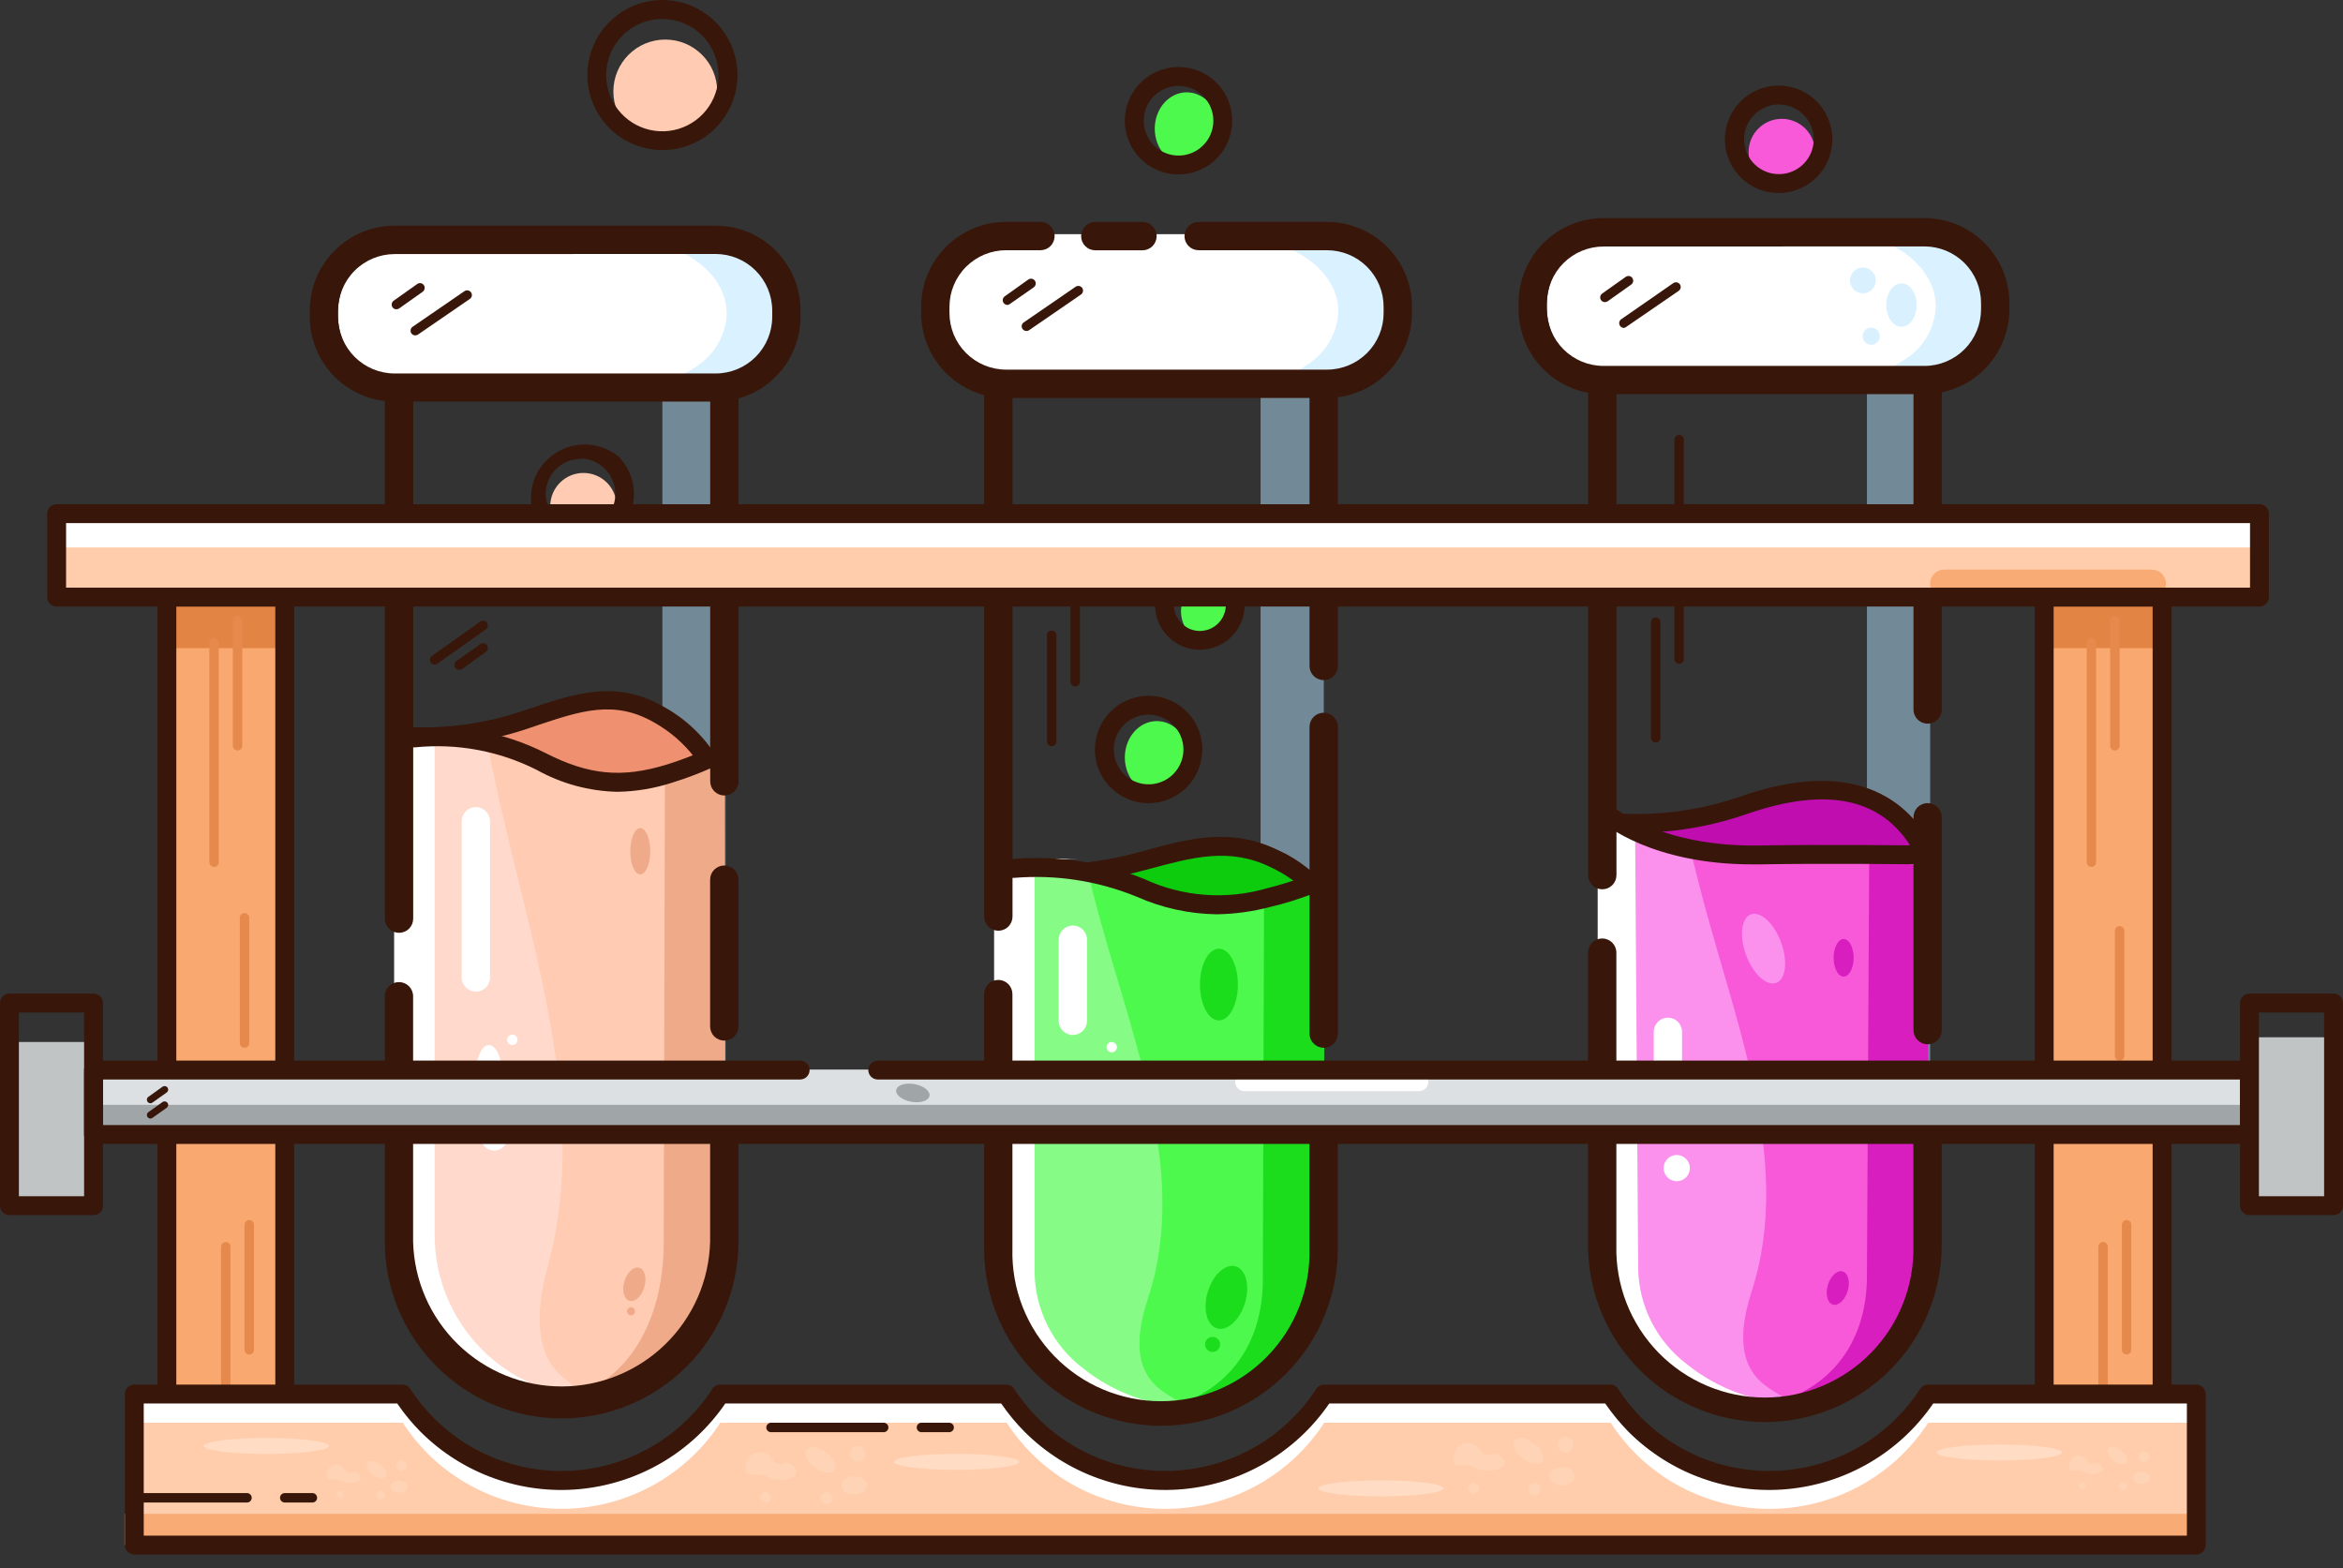 <svg width="124" height="83" viewBox="0 0 124 83" fill="none" xmlns="http://www.w3.org/2000/svg">
  <rect x="0" y="0" width="124" height="83" fill="#333333" stroke="none"/>
  <path
    d="M30.879 28.546C31.85 28.546 32.637 27.759 32.637 26.788C32.637 25.817 31.85 25.029 30.879 25.029C29.908 25.029 29.121 25.817 29.121 26.788C29.121 27.759 29.908 28.546 30.879 28.546Z"
    fill="#FFCCB3" />
  <path
    d="M30.724 28.976C30.353 28.976 29.985 28.903 29.642 28.761C29.299 28.618 28.988 28.41 28.726 28.147C28.287 27.601 28.065 26.912 28.102 26.212C28.14 25.512 28.435 24.851 28.931 24.356C29.426 23.86 30.087 23.565 30.787 23.527C31.487 23.489 32.176 23.712 32.722 24.151C33.118 24.548 33.388 25.053 33.498 25.603C33.607 26.153 33.552 26.723 33.338 27.241C33.125 27.76 32.763 28.203 32.297 28.517C31.832 28.83 31.285 28.998 30.724 29.001V28.976ZM30.724 24.291C30.297 24.291 29.884 24.439 29.555 24.709C29.225 24.98 29 25.357 28.917 25.775C28.834 26.193 28.898 26.627 29.099 27.003C29.301 27.379 29.626 27.674 30.02 27.837C30.414 28 30.852 28.021 31.26 27.897C31.668 27.773 32.021 27.512 32.258 27.157C32.494 26.803 32.601 26.377 32.559 25.953C32.517 25.528 32.329 25.131 32.028 24.83C31.859 24.654 31.657 24.513 31.433 24.416C31.209 24.32 30.968 24.268 30.724 24.266V24.291Z"
    fill="#381609" />
  <path
    d="M63.851 33.885C64.595 33.885 65.199 33.199 65.199 32.352C65.199 31.505 64.595 30.818 63.851 30.818C63.106 30.818 62.502 31.505 62.502 32.352C62.502 33.199 63.106 33.885 63.851 33.885Z"
    fill="#4EF94E" />
  <path
    d="M63.501 34.385C63.032 34.385 62.573 34.246 62.183 33.985C61.793 33.725 61.489 33.354 61.309 32.92C61.13 32.487 61.083 32.01 61.174 31.55C61.265 31.089 61.492 30.667 61.823 30.335C62.155 30.003 62.578 29.777 63.038 29.686C63.499 29.594 63.976 29.641 64.409 29.82C64.843 30 65.213 30.304 65.474 30.694C65.734 31.084 65.874 31.543 65.874 32.013C65.874 32.642 65.623 33.245 65.179 33.69C64.734 34.135 64.13 34.385 63.501 34.385ZM63.501 30.644C63.229 30.644 62.963 30.725 62.737 30.876C62.512 31.027 62.335 31.242 62.231 31.493C62.127 31.744 62.101 32.021 62.154 32.287C62.207 32.554 62.339 32.799 62.532 32.991C62.724 33.182 62.969 33.313 63.236 33.365C63.503 33.418 63.779 33.39 64.03 33.285C64.281 33.18 64.495 33.004 64.645 32.777C64.796 32.55 64.876 32.284 64.875 32.013C64.875 31.832 64.839 31.654 64.77 31.488C64.701 31.321 64.6 31.17 64.472 31.043C64.344 30.916 64.193 30.815 64.027 30.747C63.86 30.678 63.681 30.643 63.501 30.644Z"
    fill="#381609" />
  <path d="M123.501 54.894H119.05V63.805H123.501V54.894Z" fill="#C0C4C4" />
  <path d="M4.95 55.144H0.5V63.805H4.95V55.144Z" fill="#C0C4C4" />
  <path d="M114.42 31.343H108.186V77.871H114.42V31.343Z" fill="#F9A870" />
  <path opacity="0.49" d="M70.059 64.704H66.713V47.456L68.681 46.692L66.713 44.844V15.059H70.059V64.704Z"
    fill="#B3E2FF" />
  <path opacity="0.49" d="M102.152 64.704H98.805V44.439L101.787 44.939L98.805 41.957V19.474H102.152V64.704Z"
    fill="#B3E2FF" />
  <path opacity="0.49" d="M38.401 64.706H35.055V39.88L37.517 40.155L35.055 37.578V19.281H38.401V64.706Z"
    fill="#B3E2FF" />
  <path d="M15.065 31.343H8.831V77.871H15.065V31.343Z" fill="#F9A870" />
  <path d="M15.065 31.343H8.831V34.3H15.065V31.343Z" fill="#E28444" />
  <path d="M114.42 31.343H108.186V34.3H114.42V31.343Z" fill="#E28444" />
  <path
    d="M15.07 78.626H8.831C8.699 78.626 8.572 78.574 8.478 78.48C8.384 78.387 8.332 78.259 8.332 78.127V31.599C8.332 31.466 8.384 31.339 8.478 31.246C8.572 31.152 8.699 31.099 8.831 31.099H15.07C15.202 31.099 15.329 31.152 15.423 31.246C15.517 31.339 15.569 31.466 15.569 31.599V78.127C15.569 78.259 15.517 78.387 15.423 78.48C15.329 78.574 15.202 78.626 15.07 78.626ZM9.331 77.627H14.57V32.098H9.331V77.627Z"
    fill="#381609" />
  <path
    d="M11.329 45.879C11.262 45.879 11.199 45.853 11.152 45.806C11.105 45.759 11.079 45.696 11.079 45.63V34.016C11.079 33.95 11.105 33.887 11.152 33.84C11.199 33.793 11.262 33.767 11.329 33.767C11.395 33.767 11.458 33.793 11.505 33.84C11.552 33.887 11.578 33.95 11.578 34.016V45.63C11.578 45.696 11.552 45.759 11.505 45.806C11.458 45.853 11.395 45.879 11.329 45.879Z"
    fill="#E58A4C" />
  <path
    d="M12.572 39.716C12.506 39.716 12.443 39.689 12.396 39.643C12.349 39.596 12.322 39.532 12.322 39.466V32.848C12.322 32.781 12.349 32.718 12.396 32.671C12.443 32.624 12.506 32.598 12.572 32.598C12.638 32.599 12.701 32.626 12.747 32.672C12.794 32.719 12.821 32.782 12.822 32.848V39.466C12.822 39.532 12.796 39.596 12.749 39.643C12.702 39.689 12.639 39.716 12.572 39.716Z"
    fill="#E58A4C" />
  <path
    d="M12.942 55.449C12.876 55.449 12.812 55.423 12.765 55.376C12.719 55.329 12.692 55.266 12.692 55.2V48.566C12.692 48.5 12.719 48.436 12.765 48.389C12.812 48.343 12.876 48.316 12.942 48.316C13.008 48.316 13.072 48.343 13.118 48.389C13.165 48.436 13.192 48.5 13.192 48.566V55.19C13.193 55.223 13.188 55.257 13.176 55.288C13.164 55.319 13.145 55.348 13.122 55.372C13.099 55.397 13.071 55.416 13.04 55.429C13.009 55.442 12.976 55.449 12.942 55.449Z"
    fill="#E58A4C" />
  <path
    d="M112.177 56.134C112.111 56.134 112.047 56.108 112.001 56.061C111.954 56.014 111.927 55.95 111.927 55.884V49.261C111.927 49.194 111.954 49.131 112.001 49.084C112.047 49.037 112.111 49.011 112.177 49.011C112.243 49.011 112.307 49.037 112.354 49.084C112.4 49.131 112.427 49.194 112.427 49.261V55.884C112.427 55.95 112.4 56.014 112.354 56.061C112.307 56.108 112.243 56.134 112.177 56.134Z"
    fill="#E58A4C" />
  <path
    d="M11.948 77.841C11.882 77.841 11.818 77.815 11.771 77.768C11.725 77.721 11.698 77.658 11.698 77.592V65.978C11.7 65.912 11.726 65.85 11.773 65.803C11.819 65.757 11.882 65.73 11.948 65.728C12.014 65.728 12.078 65.755 12.125 65.802C12.171 65.848 12.198 65.912 12.198 65.978V77.592C12.198 77.658 12.171 77.721 12.125 77.768C12.078 77.815 12.014 77.841 11.948 77.841Z"
    fill="#E58A4C" />
  <path
    d="M13.192 71.683C13.125 71.683 13.062 71.657 13.015 71.611C12.968 71.564 12.942 71.5 12.942 71.434V64.815C12.942 64.749 12.968 64.686 13.015 64.639C13.062 64.592 13.125 64.566 13.192 64.566C13.258 64.566 13.321 64.592 13.368 64.639C13.415 64.686 13.441 64.749 13.441 64.815V71.434C13.441 71.5 13.415 71.564 13.368 71.611C13.321 71.657 13.258 71.683 13.192 71.683Z"
    fill="#E58A4C" />
  <path
    d="M114.425 78.626H108.186C108.054 78.626 107.927 78.574 107.833 78.48C107.739 78.387 107.687 78.259 107.687 78.127V31.599C107.687 31.466 107.739 31.339 107.833 31.246C107.927 31.152 108.054 31.099 108.186 31.099H114.425C114.557 31.099 114.684 31.152 114.778 31.246C114.872 31.339 114.924 31.466 114.924 31.599V78.127C114.924 78.259 114.872 78.387 114.778 78.48C114.684 78.574 114.557 78.626 114.425 78.626ZM108.686 77.627H113.925V32.098H108.686V77.627Z"
    fill="#381609" />
  <path
    d="M110.683 45.879C110.617 45.879 110.553 45.853 110.507 45.806C110.46 45.759 110.434 45.696 110.434 45.63V34.016C110.434 33.95 110.46 33.887 110.507 33.84C110.553 33.793 110.617 33.767 110.683 33.767C110.75 33.767 110.813 33.793 110.86 33.84C110.907 33.887 110.933 33.95 110.933 34.016V45.63C110.933 45.696 110.907 45.759 110.86 45.806C110.813 45.853 110.75 45.879 110.683 45.879Z"
    fill="#E58A4C" />
  <path
    d="M111.927 39.716C111.861 39.716 111.797 39.689 111.751 39.643C111.704 39.596 111.677 39.532 111.677 39.466V32.848C111.677 32.781 111.704 32.718 111.751 32.671C111.797 32.624 111.861 32.598 111.927 32.598C111.994 32.598 112.057 32.624 112.104 32.671C112.151 32.718 112.177 32.781 112.177 32.848V39.466C112.177 39.532 112.151 39.596 112.104 39.643C112.057 39.689 111.994 39.716 111.927 39.716Z"
    fill="#E58A4C" />
  <path
    d="M111.303 77.841C111.236 77.841 111.173 77.815 111.126 77.768C111.079 77.721 111.053 77.658 111.053 77.592V65.978C111.054 65.912 111.081 65.85 111.127 65.803C111.174 65.757 111.237 65.73 111.303 65.728C111.369 65.728 111.433 65.755 111.48 65.802C111.526 65.848 111.552 65.912 111.552 65.978V77.592C111.552 77.658 111.526 77.721 111.48 77.768C111.433 77.815 111.369 77.841 111.303 77.841Z"
    fill="#E58A4C" />
  <path
    d="M112.547 71.683C112.481 71.682 112.418 71.656 112.371 71.609C112.325 71.563 112.298 71.5 112.297 71.434V64.815C112.297 64.749 112.323 64.686 112.37 64.639C112.417 64.592 112.48 64.566 112.547 64.566C112.613 64.566 112.676 64.592 112.723 64.639C112.77 64.686 112.796 64.749 112.796 64.815V71.434C112.796 71.5 112.77 71.564 112.723 71.611C112.676 71.657 112.613 71.683 112.547 71.683Z"
    fill="#E58A4C" />
  <path
    d="M116.568 73.795V81.787H7.438V73.795H21.623C22.003 74.384 22.446 74.932 22.942 75.428C23.999 76.486 25.28 77.295 26.69 77.794C28.1 78.294 29.604 78.472 31.091 78.315C32.579 78.159 34.013 77.671 35.288 76.889C36.563 76.107 37.647 75.05 38.461 73.795H53.596C53.98 74.383 54.423 74.931 54.92 75.428C55.976 76.481 57.254 77.284 58.661 77.781C60.068 78.277 61.568 78.454 63.05 78.297C64.534 78.141 65.964 77.655 67.236 76.876C68.508 76.098 69.59 75.045 70.404 73.795H85.544C85.924 74.384 86.366 74.932 86.862 75.428C87.919 76.481 89.197 77.284 90.604 77.781C92.01 78.277 93.51 78.454 94.993 78.297C96.477 78.141 97.906 77.655 99.179 76.876C100.451 76.098 101.533 75.045 102.347 73.795H116.568Z"
    fill="#FFCDAB" />
  <path
    d="M116.238 73.545V75.293H102.047C101.234 76.543 100.151 77.596 98.879 78.375C97.607 79.153 96.177 79.639 94.694 79.795C93.211 79.952 91.711 79.776 90.304 79.279C88.897 78.783 87.619 77.979 86.563 76.927C86.066 76.43 85.624 75.883 85.244 75.293H70.084C69.271 76.543 68.188 77.596 66.916 78.375C65.644 79.153 64.214 79.639 62.731 79.795C61.248 79.952 59.748 79.776 58.341 79.279C56.935 78.783 55.657 77.979 54.6 76.927C54.103 76.429 53.66 75.882 53.276 75.293H38.122C37.307 76.543 36.225 77.595 34.953 78.373C33.681 79.151 32.251 79.636 30.768 79.793C29.285 79.949 27.786 79.773 26.379 79.277C24.973 78.781 23.694 77.978 22.637 76.927C22.141 76.43 21.699 75.883 21.319 75.293H7.108V73.545H21.294C21.674 74.135 22.116 74.682 22.612 75.178C23.669 76.23 24.948 77.033 26.354 77.529C27.761 78.025 29.26 78.201 30.743 78.045C32.226 77.888 33.656 77.403 34.928 76.625C36.2 75.846 37.282 74.794 38.097 73.545H53.231C53.615 74.134 54.059 74.681 54.555 75.178C55.612 76.231 56.89 77.035 58.296 77.531C59.703 78.028 61.203 78.204 62.686 78.047C64.169 77.891 65.599 77.405 66.871 76.627C68.143 75.848 69.226 74.795 70.04 73.545H85.179C85.559 74.135 86.001 74.682 86.498 75.178C87.554 76.231 88.832 77.035 90.239 77.531C91.646 78.028 93.146 78.204 94.629 78.047C96.112 77.891 97.542 77.405 98.814 76.627C100.086 75.848 101.169 74.795 101.982 73.545H116.238Z"
    fill="white" />
  <path
    d="M21.363 38.566C27.642 38.956 30.095 36.373 33.137 37.133C34.849 37.508 36.378 38.467 37.462 39.845L30.23 42.462L22.687 41.039L21.363 38.566Z"
    fill="#EF9170" />
  <path
    d="M30.23 44.066H30.12L22.587 42.402C22.511 42.386 22.439 42.351 22.378 42.302C22.318 42.252 22.269 42.189 22.238 42.118L20.939 39.161C20.902 39.08 20.888 38.992 20.896 38.904C20.905 38.816 20.937 38.733 20.989 38.661C21.04 38.594 21.107 38.541 21.184 38.507C21.26 38.473 21.345 38.459 21.428 38.466C23.554 38.591 25.683 38.301 27.697 37.612L28.152 37.462C30.449 36.693 32.647 35.964 35.114 37.397C36.285 38.036 37.267 38.971 37.962 40.11C37.995 40.17 38.015 40.237 38.021 40.306C38.027 40.375 38.019 40.444 37.997 40.509C37.975 40.575 37.94 40.636 37.893 40.688C37.847 40.739 37.79 40.781 37.727 40.809L30.429 44.026C30.366 44.051 30.298 44.065 30.23 44.066ZM23.052 41.463L30.174 43.022L36.778 40.11C36.194 39.341 35.458 38.702 34.615 38.232C32.512 37.023 30.729 37.622 28.466 38.376L28.012 38.531C26.134 39.177 24.158 39.495 22.173 39.47L23.052 41.463Z"
    fill="#381609" />
  <path
    d="M38.336 40.155V60.699C38.336 68.227 34.495 74.335 29.755 74.355H29.63H29.47C29.254 74.349 29.039 74.327 28.826 74.29C26.828 73.961 25 72.522 23.641 70.364C22.083 67.867 21.144 64.48 21.144 60.709V41.389C21.144 39.795 20.859 39.256 22.762 39.056C25.072 38.821 27.4 39.255 29.47 40.305C31.808 41.494 33.671 41.743 36.273 40.944C36.977 40.723 37.665 40.46 38.336 40.155Z"
    fill="#FFCCB3" />
  <path
    d="M30.204 74.336H30.075C29.98 74.336 29.89 74.336 29.795 74.336H29.73H29.47C29.34 74.333 29.21 74.323 29.081 74.306C28.971 74.306 28.861 74.306 28.751 74.281H28.826C33.052 73.731 35.125 70.12 35.125 65.744L35.19 41.224C35.904 41.004 37.687 40.455 38.336 40.155V38.352L38.401 65.744C38.4 67.955 37.548 70.081 36.022 71.68C34.496 73.279 32.413 74.23 30.204 74.336Z"
    fill="#EFAB89" />
  <path
    d="M32.787 74.025C31.718 74.525 30.874 74.35 29.625 74.36H29.55C28.419 74.36 27.3 74.137 26.255 73.704C25.21 73.272 24.261 72.638 23.461 71.838C22.662 71.038 22.027 70.089 21.595 69.044C21.162 67.999 20.939 66.879 20.939 65.749V39.275C21.299 39.23 21.608 39.18 21.883 39.126C22.413 39.075 22.962 39.006 23.531 38.991C24.27 38.948 25.01 38.989 25.739 39.111L26.109 40.904C27.882 49.445 31.303 58.516 29.006 66.932C27.392 72.861 30.624 73.036 31.004 73.925C31.718 75.739 31.848 73.596 32.787 74.025Z"
    fill="#FFDACC" />
  <path
    d="M31.438 73.975C30.864 74.025 30.279 73.975 29.555 73.975H29.47C27.186 73.975 24.996 73.068 23.381 71.453C21.766 69.838 20.859 67.648 20.859 65.364V38.891C21.218 38.846 21.528 38.796 21.803 38.741V38.811C22.332 38.761 22.887 38.721 23.456 38.706C24.026 38.691 24.645 38.706 25.25 38.706C24.805 38.706 24.365 38.756 23.946 38.796V38.726C23.671 38.781 23.361 38.831 23.002 38.876V65.349C23.001 67.601 23.883 69.763 25.459 71.372C27.034 72.981 29.177 73.908 31.428 73.955L31.438 73.975Z"
    fill="white" />
  <path
    d="M21.119 49.366C20.92 49.366 20.729 49.287 20.589 49.147C20.448 49.006 20.369 48.815 20.369 48.617V19.281C20.369 19.082 20.448 18.892 20.589 18.752C20.729 18.611 20.92 18.532 21.119 18.532H38.336C38.535 18.532 38.726 18.611 38.866 18.752C39.007 18.892 39.086 19.082 39.086 19.281V41.349C39.086 41.548 39.007 41.738 38.866 41.879C38.726 42.019 38.535 42.098 38.336 42.098C38.138 42.098 37.947 42.019 37.806 41.879C37.666 41.738 37.587 41.548 37.587 41.349V20.03H21.868V48.617C21.868 48.815 21.789 49.006 21.648 49.147C21.508 49.287 21.317 49.366 21.119 49.366Z"
    fill="#381609" />
  <path
    d="M29.725 75.065C27.244 75.062 24.866 74.076 23.111 72.322C21.356 70.568 20.369 68.19 20.364 65.709V52.722C20.364 52.523 20.444 52.333 20.584 52.192C20.724 52.052 20.915 51.973 21.114 51.973C21.312 51.973 21.503 52.052 21.644 52.192C21.784 52.333 21.863 52.523 21.863 52.722V65.709C21.915 67.76 22.765 69.708 24.234 71.14C25.702 72.572 27.672 73.373 29.723 73.373C31.773 73.373 33.743 72.572 35.211 71.14C36.68 69.708 37.53 67.76 37.582 65.709V59.515C37.582 59.316 37.661 59.126 37.802 58.985C37.942 58.845 38.133 58.766 38.331 58.766C38.53 58.766 38.721 58.845 38.861 58.985C39.002 59.126 39.081 59.316 39.081 59.515V65.709C39.078 68.19 38.092 70.568 36.337 72.321C34.584 74.076 32.206 75.062 29.725 75.065Z"
    fill="#381609" />
  <path
    d="M38.331 55.069C38.133 55.069 37.942 54.99 37.801 54.85C37.661 54.709 37.582 54.518 37.582 54.32V46.553C37.582 46.354 37.661 46.163 37.801 46.023C37.942 45.882 38.133 45.803 38.331 45.803C38.53 45.803 38.721 45.882 38.861 46.023C39.002 46.163 39.081 46.354 39.081 46.553V54.32C39.081 54.518 39.002 54.709 38.861 54.85C38.721 54.99 38.53 55.069 38.331 55.069Z"
    fill="#381609" />
  <path
    d="M23.002 35.17C22.962 35.171 22.922 35.161 22.886 35.143C22.851 35.125 22.82 35.098 22.797 35.065C22.778 35.038 22.764 35.008 22.757 34.976C22.749 34.944 22.748 34.91 22.754 34.878C22.76 34.845 22.772 34.814 22.789 34.786C22.807 34.758 22.83 34.734 22.857 34.715L25.424 32.892C25.479 32.855 25.546 32.84 25.611 32.851C25.677 32.862 25.735 32.899 25.774 32.952C25.793 32.979 25.807 33.009 25.814 33.041C25.822 33.074 25.822 33.107 25.817 33.139C25.811 33.172 25.799 33.203 25.782 33.231C25.764 33.259 25.741 33.283 25.714 33.302L23.147 35.125C23.104 35.154 23.053 35.17 23.002 35.17Z"
    fill="#381609" />
  <path
    d="M24.32 35.44C24.262 35.447 24.204 35.433 24.155 35.401C24.106 35.369 24.07 35.321 24.052 35.265C24.035 35.209 24.038 35.149 24.061 35.095C24.083 35.041 24.124 34.997 24.176 34.97L25.424 34.086C25.479 34.048 25.545 34.033 25.61 34.043C25.676 34.053 25.734 34.088 25.774 34.141C25.793 34.168 25.807 34.198 25.814 34.23C25.822 34.263 25.823 34.296 25.817 34.328C25.811 34.361 25.799 34.392 25.782 34.42C25.764 34.448 25.741 34.472 25.714 34.491L24.475 35.395C24.43 35.426 24.376 35.442 24.32 35.44Z"
    fill="#381609" />
  <path
    d="M24.006 29.216C23.966 29.216 23.927 29.206 23.891 29.188C23.855 29.17 23.825 29.143 23.801 29.111C23.764 29.057 23.749 28.991 23.761 28.927C23.772 28.862 23.808 28.805 23.861 28.766L25.11 27.877C25.164 27.839 25.231 27.824 25.297 27.835C25.363 27.846 25.421 27.883 25.459 27.937C25.498 27.992 25.513 28.059 25.502 28.125C25.491 28.19 25.454 28.248 25.399 28.287L24.151 29.171C24.108 29.2 24.058 29.216 24.006 29.216Z"
    fill="#381609" />
  <path
    d="M25.879 58.44C26.262 58.44 26.573 57.738 26.573 56.872C26.573 56.006 26.262 55.303 25.879 55.303C25.495 55.303 25.185 56.006 25.185 56.872C25.185 57.738 25.495 58.44 25.879 58.44Z"
    fill="white" />
  <path
    d="M26.154 60.889C26.537 60.889 26.848 60.578 26.848 60.194C26.848 59.811 26.537 59.5 26.154 59.5C25.77 59.5 25.459 59.811 25.459 60.194C25.459 60.578 25.77 60.889 26.154 60.889Z"
    fill="white" />
  <path
    d="M27.118 55.305C27.269 55.305 27.392 55.182 27.392 55.03C27.392 54.879 27.269 54.755 27.118 54.755C26.966 54.755 26.843 54.879 26.843 55.03C26.843 55.182 26.966 55.305 27.118 55.305Z"
    fill="white" />
  <path
    d="M34.099 68.123C34.244 67.639 34.125 67.176 33.834 67.09C33.543 67.003 33.191 67.325 33.046 67.808C32.902 68.292 33.021 68.755 33.312 68.841C33.603 68.928 33.955 68.606 34.099 68.123Z"
    fill="#EFAB89" />
  <path
    d="M33.396 69.61C33.515 69.61 33.611 69.514 33.611 69.395C33.611 69.277 33.515 69.18 33.396 69.18C33.278 69.18 33.182 69.277 33.182 69.395C33.182 69.514 33.278 69.61 33.396 69.61Z"
    fill="#EFAB89" />
  <path
    d="M33.886 46.273C34.178 46.273 34.415 45.725 34.415 45.049C34.415 44.373 34.178 43.825 33.886 43.825C33.593 43.825 33.356 44.373 33.356 45.049C33.356 45.725 33.593 46.273 33.886 46.273Z"
    fill="#EFAB89" />
  <path
    d="M25.184 52.478C24.986 52.478 24.795 52.399 24.655 52.258C24.514 52.118 24.435 51.927 24.435 51.729V43.462C24.435 43.263 24.514 43.073 24.655 42.932C24.795 42.792 24.986 42.713 25.184 42.713C25.383 42.713 25.574 42.792 25.714 42.932C25.855 43.073 25.934 43.263 25.934 43.462V51.754C25.927 51.948 25.846 52.132 25.706 52.267C25.566 52.402 25.379 52.478 25.184 52.478Z"
    fill="white" />
  <path
    d="M32.677 41.903C31.18 41.871 29.714 41.473 28.406 40.744C26.421 39.741 24.191 39.327 21.978 39.55C21.845 39.564 21.713 39.525 21.609 39.441C21.506 39.358 21.44 39.236 21.426 39.103C21.412 38.971 21.451 38.838 21.535 38.735C21.619 38.631 21.74 38.565 21.873 38.552C24.28 38.307 26.707 38.757 28.866 39.85C31.169 41.024 32.912 41.189 35.294 40.46C35.985 40.244 36.663 39.987 37.322 39.69C37.382 39.664 37.447 39.649 37.513 39.648C37.578 39.646 37.644 39.657 37.705 39.681C37.766 39.705 37.822 39.74 37.87 39.786C37.917 39.831 37.955 39.885 37.982 39.945C38.008 40.005 38.023 40.07 38.024 40.135C38.026 40.201 38.014 40.266 37.991 40.328C37.967 40.389 37.932 40.445 37.886 40.492C37.841 40.54 37.787 40.578 37.727 40.605C37.032 40.919 36.318 41.189 35.589 41.414C34.648 41.722 33.667 41.887 32.677 41.903Z"
    fill="#381609" />
  <path
    d="M53.946 46.308C60.224 46.697 62.682 44.115 65.719 44.869C67.439 45.243 68.975 46.204 70.064 47.586L62.812 50.184L55.269 48.76L53.946 46.308Z"
    fill="#0DCC0D" />
  <path
    d="M62.807 50.629H62.712L55.169 49.205C55.096 49.191 55.028 49.161 54.968 49.117C54.909 49.073 54.86 49.016 54.825 48.95L53.501 46.498C53.459 46.42 53.439 46.332 53.442 46.243C53.446 46.154 53.473 46.068 53.521 45.993C53.569 45.918 53.636 45.858 53.714 45.817C53.794 45.777 53.882 45.758 53.971 45.764C56.189 45.885 58.413 45.635 60.549 45.024C62.897 44.38 65.114 43.771 67.627 44.984C68.755 45.487 69.736 46.272 70.474 47.262C70.516 47.325 70.542 47.397 70.552 47.471C70.562 47.546 70.555 47.622 70.532 47.694C70.508 47.765 70.469 47.83 70.417 47.885C70.364 47.939 70.3 47.98 70.229 48.006L62.977 50.609C62.921 50.623 62.864 50.629 62.807 50.629ZM55.589 48.261L62.767 49.615L69.26 47.297C68.667 46.708 67.976 46.228 67.217 45.879C65.044 44.83 63.096 45.379 60.839 45.983C58.889 46.533 56.871 46.805 54.845 46.793L55.589 48.261Z"
    fill="#381609" />
  <path
    d="M86.533 43.691C92.811 44.081 94.375 41.029 97.417 41.783C99.136 42.159 100.672 43.119 101.762 44.501L94.505 47.098L86.962 45.675L86.533 43.691Z"
    fill="#BF0DAF" />
  <path
    d="M94.505 48.666H94.4L86.868 47.008C86.799 46.993 86.733 46.963 86.676 46.921C86.619 46.879 86.572 46.825 86.538 46.763C84.775 43.562 84.944 43.417 85.254 43.147C85.33 43.082 85.423 43.039 85.522 43.024C85.621 43.009 85.722 43.022 85.814 43.062C88.012 43.164 90.21 42.835 92.282 42.093C96.987 40.499 100.424 41.404 102.227 44.71C102.26 44.771 102.28 44.838 102.286 44.907C102.292 44.975 102.284 45.044 102.262 45.11C102.24 45.176 102.205 45.237 102.159 45.288C102.112 45.34 102.056 45.381 101.992 45.41L94.71 48.631C94.645 48.657 94.575 48.669 94.505 48.666ZM87.302 46.074L94.455 47.642L101.073 44.71C99.45 42.213 96.608 41.673 92.582 43.032C90.555 43.754 88.414 44.105 86.263 44.071C86.523 44.59 86.912 45.365 87.302 46.074Z"
    fill="#381609" />
  <path
    d="M70.054 46.873V63.617C70.054 69.751 66.213 74.725 61.473 74.745H61.348H61.188C60.973 74.74 60.757 74.722 60.544 74.691C59.512 74.525 58.523 74.157 57.633 73.609C56.743 73.06 55.971 72.341 55.359 71.494C53.688 69.215 52.811 66.452 52.862 63.627V47.877C52.862 46.579 52.577 46.139 54.48 45.979C56.765 45.776 59.066 46.118 61.193 46.978C63.325 47.965 65.739 48.151 67.996 47.503C68.693 47.328 69.38 47.118 70.054 46.873Z"
    fill="#4EF94E" />
  <path
    d="M61.938 74.725H61.813H61.528H61.438H61.178C61.048 74.725 60.919 74.725 60.794 74.701H60.459H60.534C64.76 74.256 66.833 71.314 66.833 67.752L66.897 47.773C67.612 47.593 69.395 47.148 70.044 46.908V45.46L70.109 67.757C70.119 71.489 66.483 74.551 61.938 74.725Z"
    fill="#1BDD1B" />
  <path
    d="M64.51 74.524C63.441 74.929 62.592 74.789 61.343 74.799H61.268C59.06 74.828 56.909 74.095 55.179 72.721C54.418 72.126 53.798 71.37 53.366 70.506C52.934 69.641 52.7 68.692 52.682 67.726V45.903C53.041 45.868 53.351 45.828 53.626 45.783C54.155 45.738 54.705 45.683 55.274 45.673C56.011 45.637 56.751 45.67 57.482 45.773L57.852 47.272C59.625 54.309 63.046 61.782 60.754 68.715C59.135 73.6 62.367 73.745 62.752 74.494C63.436 75.928 63.571 74.169 64.51 74.524Z"
    fill="#86FC86" />
  <path
    d="M63.156 74.486C62.582 74.531 61.998 74.486 61.273 74.486H61.198C58.993 74.522 56.843 73.797 55.109 72.433C54.348 71.838 53.728 71.082 53.296 70.218C52.864 69.353 52.63 68.404 52.612 67.438V45.6C52.972 45.56 53.281 45.52 53.556 45.475V45.53C54.086 45.49 54.64 45.455 55.209 45.445C55.779 45.435 56.398 45.445 57.003 45.445C56.558 45.445 56.118 45.49 55.699 45.52V45.46C55.424 45.505 55.114 45.545 54.755 45.585V67.383C54.776 68.351 55.014 69.301 55.451 70.166C55.887 71.03 56.511 71.786 57.277 72.378C58.943 73.724 61.015 74.466 63.156 74.486Z"
    fill="white" />
  <path
    d="M52.837 49.255C52.638 49.255 52.447 49.176 52.307 49.035C52.166 48.895 52.087 48.704 52.087 48.506V19.67C52.087 19.471 52.166 19.28 52.307 19.14C52.447 18.999 52.638 18.92 52.837 18.92H70.054C70.253 18.92 70.443 18.999 70.584 19.14C70.725 19.28 70.803 19.471 70.803 19.67V35.244C70.803 35.443 70.725 35.633 70.584 35.774C70.443 35.914 70.253 35.993 70.054 35.993C69.856 35.993 69.665 35.914 69.524 35.774C69.384 35.633 69.305 35.443 69.305 35.244V20.419H53.586V48.506C53.586 48.704 53.507 48.895 53.367 49.035C53.226 49.176 53.035 49.255 52.837 49.255Z"
    fill="#381609" />
  <path
    d="M61.438 75.454C58.957 75.45 56.579 74.462 54.825 72.708C53.072 70.953 52.085 68.574 52.083 66.094V52.607C52.083 52.409 52.161 52.218 52.302 52.077C52.443 51.937 52.633 51.858 52.832 51.858C53.031 51.858 53.221 51.937 53.362 52.077C53.502 52.218 53.581 52.409 53.581 52.607V66.094C53.554 67.142 53.738 68.186 54.121 69.163C54.505 70.139 55.079 71.029 55.812 71.781C56.544 72.532 57.42 73.129 58.386 73.536C59.353 73.944 60.392 74.154 61.441 74.154C62.489 74.154 63.529 73.944 64.495 73.536C65.462 73.129 66.337 72.532 67.069 71.781C67.802 71.029 68.377 70.139 68.76 69.163C69.143 68.186 69.327 67.142 69.3 66.094V59.9C69.3 59.701 69.379 59.51 69.519 59.37C69.66 59.23 69.851 59.151 70.049 59.151C70.248 59.151 70.439 59.23 70.579 59.37C70.72 59.51 70.799 59.701 70.799 59.9V66.094C70.795 68.575 69.807 70.953 68.052 72.708C66.298 74.463 63.92 75.45 61.438 75.454Z"
    fill="#381609" />
  <path
    d="M70.054 55.45C69.856 55.45 69.665 55.371 69.525 55.231C69.384 55.09 69.305 54.9 69.305 54.701V38.467C69.305 38.268 69.384 38.078 69.525 37.937C69.665 37.797 69.856 37.718 70.054 37.718C70.253 37.718 70.444 37.797 70.584 37.937C70.725 38.078 70.804 38.268 70.804 38.467V54.726C70.797 54.92 70.715 55.104 70.575 55.239C70.436 55.374 70.249 55.45 70.054 55.45Z"
    fill="#381609" />
  <path
    d="M53.711 20.204H69.635C71.792 20.204 73.541 18.455 73.541 16.298C73.541 14.141 71.792 12.392 69.635 12.392H53.711C51.553 12.392 49.805 14.141 49.805 16.298C49.805 18.455 51.553 20.204 53.711 20.204Z"
    fill="white" />
  <path opacity="0.49"
    d="M65.434 12.597H69.26C72.232 12.597 74.65 14.345 74.65 16.503C74.626 17.056 74.471 17.595 74.196 18.076C73.921 18.556 73.536 18.964 73.071 19.265C71.951 20.034 70.619 20.433 69.26 20.409H65.434C66.791 20.435 68.122 20.035 69.24 19.265C69.707 18.962 70.094 18.552 70.371 18.069C70.647 17.586 70.804 17.044 70.829 16.488C70.829 14.345 68.431 12.597 65.434 12.597Z"
    fill="#B3E2FF" />
  <path
    d="M68.598 17.392C68.725 16.953 68.546 16.515 68.199 16.414C67.852 16.314 67.468 16.589 67.341 17.029C67.213 17.469 67.392 17.907 67.739 18.007C68.086 18.108 68.471 17.832 68.598 17.392Z"
    fill="white" />
  <path
    d="M70.229 21.059H53.246C52.054 21.059 50.911 20.586 50.068 19.743C49.225 18.9 48.751 17.756 48.751 16.564V16.239C48.751 15.047 49.225 13.904 50.068 13.061C50.911 12.217 52.054 11.744 53.246 11.744H55.065C55.263 11.744 55.454 11.823 55.594 11.963C55.735 12.104 55.814 12.294 55.814 12.493C55.814 12.692 55.735 12.882 55.594 13.023C55.454 13.164 55.263 13.242 55.065 13.242H53.246C52.452 13.242 51.69 13.558 51.127 14.12C50.565 14.682 50.249 15.444 50.249 16.239V16.564C50.249 17.359 50.565 18.121 51.127 18.683C51.69 19.245 52.452 19.561 53.246 19.561H70.229C71.024 19.561 71.787 19.245 72.349 18.683C72.911 18.121 73.226 17.359 73.226 16.564V16.239C73.226 15.444 72.911 14.682 72.349 14.12C71.787 13.558 71.024 13.242 70.229 13.242H63.436C63.237 13.242 63.047 13.164 62.906 13.023C62.766 12.882 62.687 12.692 62.687 12.493C62.687 12.294 62.766 12.104 62.906 11.963C63.047 11.823 63.237 11.744 63.436 11.744H70.229C71.422 11.744 72.565 12.217 73.408 13.061C74.251 13.904 74.725 15.047 74.725 16.239V16.564C74.725 17.756 74.251 18.9 73.408 19.743C72.565 20.586 71.422 21.059 70.229 21.059Z"
    fill="#381609" />
  <path
    d="M60.464 13.246H57.967C57.768 13.246 57.577 13.167 57.437 13.027C57.296 12.886 57.217 12.696 57.217 12.497C57.217 12.298 57.296 12.108 57.437 11.967C57.577 11.827 57.768 11.748 57.967 11.748H60.464C60.663 11.748 60.853 11.827 60.994 11.967C61.134 12.108 61.213 12.298 61.213 12.497C61.213 12.696 61.134 12.886 60.994 13.027C60.853 13.167 60.663 13.246 60.464 13.246Z"
    fill="#381609" />
  <path
    d="M56.778 59.551C57.161 59.551 57.472 58.848 57.472 57.982C57.472 57.116 57.161 56.414 56.778 56.414C56.394 56.414 56.084 57.116 56.084 57.982C56.084 58.848 56.394 59.551 56.778 59.551Z"
    fill="white" />
  <path
    d="M58.836 55.693C58.988 55.693 59.111 55.57 59.111 55.419C59.111 55.267 58.988 55.144 58.836 55.144C58.684 55.144 58.561 55.267 58.561 55.419C58.561 55.57 58.684 55.693 58.836 55.693Z"
    fill="white" />
  <path
    d="M65.888 68.956C66.162 68.05 65.943 67.183 65.401 67.019C64.858 66.855 64.196 67.456 63.922 68.362C63.648 69.268 63.867 70.135 64.41 70.299C64.953 70.463 65.614 69.862 65.888 68.956Z"
    fill="#1BDD1B" />
  <path
    d="M64.175 71.548C64.396 71.548 64.575 71.369 64.575 71.149C64.575 70.928 64.396 70.749 64.175 70.749C63.955 70.749 63.776 70.928 63.776 71.149C63.776 71.369 63.955 71.548 64.175 71.548Z"
    fill="#1BDD1B" />
  <path
    d="M64.51 54.001C65.064 54.001 65.514 53.152 65.514 52.103C65.514 51.055 65.064 50.205 64.51 50.205C63.955 50.205 63.506 51.055 63.506 52.103C63.506 53.152 63.955 54.001 64.51 54.001Z"
    fill="#1BDD1B" />
  <path
    d="M56.778 54.774C56.579 54.774 56.389 54.695 56.248 54.555C56.108 54.414 56.029 54.224 56.029 54.025V49.729C56.029 49.53 56.108 49.34 56.248 49.199C56.389 49.059 56.579 48.98 56.778 48.98C56.977 48.98 57.167 49.059 57.308 49.199C57.448 49.34 57.527 49.53 57.527 49.729V54.025C57.527 54.224 57.448 54.414 57.308 54.555C57.167 54.695 56.977 54.774 56.778 54.774Z"
    fill="white" />
  <path
    d="M64.395 48.386C62.935 48.366 61.494 48.05 60.16 47.456C58.105 46.615 55.879 46.273 53.666 46.458C53.534 46.469 53.403 46.427 53.302 46.342C53.201 46.257 53.138 46.135 53.127 46.003C53.121 45.936 53.128 45.869 53.148 45.805C53.169 45.741 53.202 45.682 53.245 45.631C53.289 45.58 53.343 45.539 53.403 45.509C53.464 45.479 53.529 45.462 53.596 45.459C55.963 45.259 58.343 45.62 60.544 46.512C62.577 47.46 64.884 47.638 67.038 47.012C67.726 46.84 68.404 46.632 69.07 46.388C69.194 46.342 69.331 46.348 69.451 46.403C69.57 46.458 69.664 46.559 69.71 46.682C69.733 46.744 69.744 46.81 69.741 46.875C69.739 46.941 69.724 47.006 69.696 47.066C69.669 47.126 69.63 47.179 69.582 47.224C69.534 47.269 69.477 47.304 69.415 47.327C68.696 47.586 67.977 47.826 67.282 47.981C66.34 48.235 65.371 48.371 64.395 48.386Z"
    fill="#381609" />
  <path
    d="M55.659 39.49C55.593 39.49 55.529 39.464 55.482 39.417C55.436 39.37 55.409 39.307 55.409 39.241V33.616C55.409 33.55 55.436 33.487 55.482 33.44C55.529 33.393 55.593 33.367 55.659 33.367C55.725 33.367 55.789 33.393 55.835 33.44C55.882 33.487 55.909 33.55 55.909 33.616V39.241C55.909 39.307 55.882 39.37 55.835 39.417C55.789 39.464 55.725 39.49 55.659 39.49Z"
    fill="#381609" />
  <path
    d="M56.903 36.324C56.836 36.324 56.773 36.298 56.726 36.251C56.679 36.204 56.653 36.141 56.653 36.074V27.977C56.653 27.911 56.679 27.848 56.726 27.801C56.773 27.754 56.836 27.728 56.903 27.728C56.969 27.728 57.032 27.754 57.079 27.801C57.126 27.848 57.152 27.911 57.152 27.977V36.074C57.152 36.141 57.126 36.204 57.079 36.251C57.032 36.298 56.969 36.324 56.903 36.324Z"
    fill="#381609" />
  <path
    d="M97.082 71.204C97.201 71.204 97.297 71.108 97.297 70.989C97.297 70.87 97.201 70.774 97.082 70.774C96.963 70.774 96.867 70.87 96.867 70.989C96.867 71.108 96.963 71.204 97.082 71.204Z"
    fill="#EFAB89" />
  <path
    d="M102.017 46.682V63.44C102.017 69.574 98.176 74.554 93.436 74.569H93.311H93.151C92.935 74.565 92.721 74.549 92.507 74.519C90.423 74.178 88.56 73.027 87.322 71.317C85.65 69.039 84.773 66.275 84.825 63.45V47.686C84.825 46.382 83.236 43.94 85.134 43.775C87.432 43.58 90.574 45.418 94.33 44.929C96.828 44.599 104.495 45.159 102.042 46.682C101.398 47.067 101.348 46.922 102.017 46.682Z"
    fill="#F759D9" />
  <path
    d="M93.905 74.535H93.775H93.491H93.406H93.146C93.016 74.535 92.891 74.535 92.761 74.535C92.632 74.535 92.537 74.535 92.427 74.51H92.502C96.727 74.061 98.805 71.124 98.805 67.557L98.925 45.459C99.639 45.28 101.672 46.059 102.342 45.814L102.017 45.23L102.082 67.527C102.082 71.298 98.446 74.355 93.905 74.535Z"
    fill="#D81EBE" />
  <path
    d="M96.473 74.321C95.404 74.73 94.56 74.591 93.311 74.6H93.236C91.02 74.627 88.865 73.874 87.147 72.473C86.374 71.854 85.748 71.073 85.312 70.184C84.876 69.296 84.641 68.322 84.625 67.333V45C84.984 44.96 84.835 43.827 85.124 43.777L85.584 44.87C86.113 44.831 85.449 43.727 86.018 43.712C86.738 43.712 88.711 44.741 89.435 44.861L89.809 46.359C91.583 53.567 95.004 61.224 92.707 68.337C91.088 73.332 94.32 73.487 94.705 74.256C95.404 75.764 95.534 73.956 96.473 74.321Z"
    fill="#FC90ED" />
  <path
    d="M95.124 74.295C94.55 74.335 93.965 74.295 93.241 74.295H93.166C90.958 74.324 88.807 73.591 87.077 72.217C86.311 71.625 85.686 70.869 85.251 70.005C84.814 69.141 84.576 68.19 84.555 67.222V45.404C84.914 45.364 84.605 43.766 84.879 43.721V43.781C85.409 43.736 85.963 43.706 86.533 43.691C87.102 43.676 86.083 43.736 86.688 43.761C86.243 43.761 87.442 43.761 87.022 43.761L87.177 44.26C86.902 44.305 86.897 44.26 86.538 44.26L86.698 67.157C86.719 68.125 86.957 69.076 87.393 69.94C87.829 70.804 88.454 71.56 89.22 72.152C90.89 73.512 92.971 74.267 95.124 74.295Z"
    fill="white" />
  <path
    d="M84.799 47.063C84.601 47.063 84.41 46.984 84.27 46.844C84.129 46.703 84.05 46.513 84.05 46.314V19.486C84.05 19.287 84.129 19.097 84.27 18.956C84.41 18.816 84.601 18.737 84.799 18.737H102.017C102.216 18.737 102.406 18.816 102.547 18.956C102.688 19.097 102.766 19.287 102.766 19.486V37.548C102.766 37.747 102.688 37.937 102.547 38.078C102.406 38.218 102.216 38.297 102.017 38.297C101.818 38.297 101.628 38.218 101.487 38.078C101.347 37.937 101.268 37.747 101.268 37.548V20.225H85.549V46.314C85.549 46.513 85.47 46.703 85.329 46.844C85.189 46.984 84.998 47.063 84.799 47.063Z"
    fill="#381609" />
  <path
    d="M93.406 75.259C90.924 75.255 88.546 74.267 86.791 72.513C85.037 70.758 84.049 68.38 84.045 65.898V50.414C84.045 50.215 84.124 50.025 84.264 49.884C84.405 49.744 84.596 49.665 84.794 49.665C84.993 49.665 85.183 49.744 85.324 49.884C85.465 50.025 85.544 50.215 85.544 50.414V65.898C85.517 66.947 85.701 67.991 86.084 68.967C86.467 69.944 87.042 70.835 87.774 71.585C88.507 72.336 89.382 72.933 90.349 73.341C91.315 73.749 92.354 73.959 93.403 73.959C94.452 73.959 95.491 73.749 96.458 73.341C97.424 72.933 98.3 72.336 99.032 71.585C99.765 70.835 100.339 69.944 100.722 68.967C101.105 67.991 101.289 66.947 101.263 65.898V59.705C101.263 59.506 101.342 59.316 101.482 59.175C101.623 59.034 101.813 58.955 102.012 58.955C102.211 58.955 102.401 59.034 102.542 59.175C102.682 59.316 102.761 59.506 102.761 59.705V65.898C102.759 68.379 101.772 70.758 100.019 72.513C98.265 74.267 95.887 75.255 93.406 75.259Z"
    fill="#381609" />
  <path
    d="M102.017 55.264C101.818 55.264 101.628 55.185 101.487 55.045C101.347 54.904 101.268 54.714 101.268 54.515V43.251C101.268 43.053 101.347 42.862 101.487 42.721C101.628 42.581 101.818 42.502 102.017 42.502C102.216 42.502 102.406 42.581 102.547 42.721C102.687 42.862 102.766 43.053 102.766 43.251V54.515C102.766 54.714 102.687 54.904 102.547 55.045C102.406 55.185 102.216 55.264 102.017 55.264Z"
    fill="#381609" />
  <path
    d="M97.788 68.319C97.933 67.836 97.814 67.373 97.523 67.287C97.233 67.2 96.88 67.522 96.736 68.006C96.591 68.489 96.71 68.952 97.001 69.039C97.291 69.125 97.644 68.803 97.788 68.319Z"
    fill="#D81EBE" />
  <path
    d="M97.572 51.682C97.864 51.682 98.101 51.237 98.101 50.688C98.101 50.139 97.864 49.694 97.572 49.694C97.279 49.694 97.042 50.139 97.042 50.688C97.042 51.237 97.279 51.682 97.572 51.682Z"
    fill="#D81EBE" />
  <path
    d="M88.271 59.655C88.072 59.655 87.882 59.576 87.741 59.435C87.601 59.295 87.522 59.104 87.522 58.906V54.605C87.522 54.406 87.601 54.216 87.741 54.075C87.882 53.935 88.072 53.856 88.271 53.856C88.47 53.856 88.66 53.935 88.801 54.075C88.941 54.216 89.02 54.406 89.02 54.605V58.906C89.02 59.104 88.941 59.295 88.801 59.435C88.66 59.576 88.47 59.655 88.271 59.655Z"
    fill="white" />
  <path
    d="M87.627 39.296C87.56 39.296 87.497 39.27 87.45 39.223C87.403 39.176 87.377 39.113 87.377 39.047V32.928C87.377 32.861 87.403 32.798 87.45 32.751C87.497 32.704 87.56 32.678 87.627 32.678C87.693 32.678 87.757 32.704 87.803 32.751C87.85 32.798 87.876 32.861 87.876 32.928V39.047C87.876 39.113 87.85 39.176 87.803 39.223C87.757 39.27 87.693 39.296 87.627 39.296Z"
    fill="#381609" />
  <path
    d="M88.865 35.129C88.799 35.129 88.736 35.102 88.689 35.056C88.642 35.009 88.616 34.945 88.616 34.879V23.266C88.617 23.2 88.644 23.137 88.69 23.09C88.737 23.044 88.799 23.017 88.865 23.016C88.932 23.016 88.995 23.042 89.042 23.089C89.089 23.136 89.115 23.199 89.115 23.266V34.879C89.115 34.945 89.089 35.009 89.042 35.056C88.995 35.102 88.932 35.129 88.865 35.129Z"
    fill="#381609" />
  <path
    d="M92.737 45.744C87.407 45.744 84.889 43.591 84.78 43.496C84.68 43.409 84.62 43.286 84.611 43.154C84.603 43.022 84.647 42.892 84.735 42.792C84.822 42.693 84.945 42.633 85.077 42.624C85.21 42.616 85.34 42.66 85.439 42.747C85.439 42.747 87.936 44.825 93.076 44.745C96.693 44.68 101.508 44.745 101.568 44.745C101.7 44.745 101.827 44.798 101.921 44.892C102.015 44.985 102.067 45.112 102.067 45.245C102.067 45.377 102.015 45.504 101.921 45.598C101.827 45.692 101.7 45.744 101.568 45.744C101.523 45.744 96.723 45.679 93.121 45.744H92.737Z"
    fill="#381609" />
  <path
    d="M88.74 62.512C89.124 62.512 89.435 62.201 89.435 61.818C89.435 61.435 89.124 61.123 88.74 61.123C88.357 61.123 88.046 61.435 88.046 61.818C88.046 62.201 88.357 62.512 88.74 62.512Z"
    fill="white" />
  <path
    d="M46.768 75.793H40.804C40.738 75.793 40.674 75.766 40.627 75.719C40.581 75.673 40.554 75.609 40.554 75.543C40.556 75.477 40.582 75.414 40.629 75.368C40.675 75.321 40.738 75.294 40.804 75.293H46.768C46.834 75.293 46.898 75.319 46.945 75.366C46.991 75.413 47.018 75.477 47.018 75.543C47.018 75.609 46.991 75.673 46.945 75.719C46.898 75.766 46.834 75.793 46.768 75.793Z"
    fill="#381609" />
  <path
    d="M50.234 75.793H48.766C48.7 75.793 48.636 75.766 48.589 75.719C48.542 75.673 48.516 75.609 48.516 75.543C48.516 75.477 48.542 75.413 48.589 75.366C48.636 75.319 48.7 75.293 48.766 75.293H50.234C50.3 75.294 50.363 75.321 50.41 75.368C50.456 75.414 50.483 75.477 50.484 75.543C50.484 75.609 50.458 75.673 50.411 75.719C50.364 75.766 50.3 75.793 50.234 75.793Z"
    fill="#381609" />
  <path
    d="M13.072 79.516H7.108C7.042 79.516 6.978 79.489 6.931 79.442C6.884 79.395 6.858 79.332 6.858 79.266C6.858 79.199 6.884 79.136 6.931 79.089C6.978 79.042 7.042 79.016 7.108 79.016H13.072C13.138 79.016 13.202 79.042 13.248 79.089C13.295 79.136 13.322 79.199 13.322 79.266C13.322 79.332 13.295 79.395 13.248 79.442C13.202 79.489 13.138 79.516 13.072 79.516Z"
    fill="#381609" />
  <path
    d="M16.533 79.516H15.07C15.004 79.516 14.94 79.489 14.893 79.442C14.846 79.395 14.82 79.332 14.82 79.266C14.82 79.199 14.846 79.136 14.893 79.089C14.94 79.042 15.004 79.016 15.07 79.016H16.533C16.6 79.016 16.663 79.042 16.71 79.089C16.757 79.136 16.783 79.199 16.783 79.266C16.783 79.332 16.757 79.395 16.71 79.442C16.663 79.489 16.6 79.516 16.533 79.516Z"
    fill="#381609" />
  <path d="M116.238 80.115H6.593V81.768H116.238V80.115Z" fill="#F9AB75" />
  <path
    d="M116.238 82.267H7.108C6.975 82.267 6.848 82.214 6.755 82.121C6.661 82.027 6.608 81.9 6.608 81.767V73.775C6.608 73.642 6.661 73.516 6.755 73.422C6.848 73.328 6.975 73.276 7.108 73.276H21.294C21.377 73.276 21.459 73.297 21.533 73.337C21.606 73.377 21.668 73.435 21.713 73.505C22.074 74.065 22.495 74.584 22.967 75.054C23.971 76.059 25.186 76.826 26.525 77.3C27.864 77.774 29.291 77.943 30.704 77.795C32.116 77.647 33.478 77.184 34.688 76.442C35.899 75.7 36.929 74.696 37.702 73.505C37.747 73.435 37.809 73.377 37.883 73.337C37.956 73.297 38.038 73.276 38.122 73.276H53.256C53.34 73.276 53.422 73.297 53.496 73.337C53.569 73.377 53.631 73.435 53.676 73.505C54.541 74.837 55.725 75.932 57.121 76.689C58.517 77.447 60.08 77.844 61.668 77.844C63.256 77.844 64.819 77.447 66.215 76.689C67.61 75.932 68.795 74.837 69.66 73.505C69.705 73.435 69.767 73.377 69.84 73.337C69.914 73.297 69.996 73.276 70.079 73.276H85.219C85.303 73.276 85.385 73.297 85.458 73.337C85.531 73.377 85.594 73.435 85.639 73.505C86 74.065 86.42 74.584 86.892 75.054C87.896 76.058 89.111 76.826 90.449 77.3C91.787 77.774 93.215 77.943 94.627 77.795C96.039 77.647 97.4 77.184 98.611 76.442C99.821 75.7 100.85 74.696 101.623 73.505C101.668 73.435 101.73 73.377 101.803 73.337C101.876 73.297 101.959 73.276 102.042 73.276H116.233C116.365 73.276 116.493 73.328 116.586 73.422C116.68 73.516 116.732 73.642 116.732 73.775V81.767C116.732 81.899 116.68 82.025 116.588 82.118C116.495 82.212 116.369 82.265 116.238 82.267ZM7.607 81.268H115.738V74.275H102.312C101.438 75.55 100.294 76.617 98.962 77.399C97.629 78.182 96.141 78.662 94.602 78.805C93.063 78.949 91.511 78.751 90.057 78.227C88.603 77.703 87.282 76.865 86.188 75.773C85.734 75.311 85.321 74.809 84.954 74.275H70.349C69.475 75.55 68.331 76.617 66.999 77.399C65.666 78.182 64.178 78.662 62.639 78.805C61.1 78.949 59.548 78.751 58.094 78.227C56.64 77.703 55.319 76.865 54.225 75.773C53.768 75.312 53.353 74.81 52.987 74.275H38.386C37.512 75.55 36.368 76.617 35.035 77.4C33.702 78.182 32.213 78.662 30.673 78.806C29.134 78.949 27.582 78.751 26.128 78.227C24.673 77.703 23.352 76.865 22.258 75.773C21.801 75.312 21.388 74.811 21.024 74.275H7.607V81.268Z"
    fill="#381609" />
  <g opacity="0.45">
    <path opacity="0.45"
      d="M41.078 78.271C40.91 78.265 40.748 78.211 40.609 78.116C40.341 78.026 40.056 77.996 39.775 78.026C39.742 78.036 39.708 78.038 39.674 78.034C39.641 78.029 39.608 78.016 39.58 77.998C39.551 77.98 39.527 77.955 39.509 77.926C39.491 77.898 39.48 77.865 39.475 77.832C39.44 77.662 39.457 77.486 39.525 77.327C39.593 77.168 39.708 77.034 39.855 76.943C40.005 76.857 40.18 76.827 40.35 76.858C40.52 76.889 40.674 76.979 40.784 77.112C40.844 77.187 40.884 77.272 40.949 77.342C41.007 77.404 41.081 77.449 41.163 77.472C41.245 77.495 41.331 77.495 41.413 77.472C41.496 77.433 41.586 77.413 41.678 77.412C41.736 77.426 41.791 77.454 41.838 77.492C41.941 77.553 42.03 77.637 42.097 77.737C42.133 77.787 42.152 77.847 42.152 77.909C42.152 77.971 42.133 78.031 42.097 78.081C42.059 78.121 42.013 78.153 41.963 78.176C41.69 78.301 41.387 78.344 41.09 78.301C40.793 78.257 40.515 78.129 40.289 77.932"
      fill="#FFEDE1" />
    <path opacity="0.45"
      d="M44.154 77.814C44.322 77.592 44.13 77.166 43.727 76.862C43.324 76.558 42.861 76.492 42.694 76.715C42.526 76.937 42.717 77.364 43.12 77.668C43.523 77.971 43.986 78.037 44.154 77.814Z"
      fill="#FFEDE1" />
    <path opacity="0.45"
      d="M43.746 79.609C43.922 79.609 44.066 79.465 44.066 79.289C44.066 79.112 43.922 78.969 43.746 78.969C43.569 78.969 43.426 79.112 43.426 79.289C43.426 79.465 43.569 79.609 43.746 79.609Z"
      fill="#FFEDE1" />
    <path opacity="0.45"
      d="M45.2 79.095C45.572 79.095 45.874 78.878 45.874 78.611C45.874 78.343 45.572 78.126 45.2 78.126C44.827 78.126 44.525 78.343 44.525 78.611C44.525 78.878 44.827 79.095 45.2 79.095Z"
      fill="#FFEDE1" />
    <path opacity="0.45"
      d="M45.394 77.352C45.623 77.352 45.809 77.166 45.809 76.937C45.809 76.708 45.623 76.523 45.394 76.523C45.165 76.523 44.98 76.708 44.98 76.937C44.98 77.166 45.165 77.352 45.394 77.352Z"
      fill="#FFEDE1" />
    <path opacity="0.45"
      d="M40.524 79.534C40.681 79.534 40.809 79.407 40.809 79.25C40.809 79.093 40.681 78.965 40.524 78.965C40.367 78.965 40.239 79.093 40.239 79.25C40.239 79.407 40.367 79.534 40.524 79.534Z"
      fill="#FFEDE1" />
  </g>
  <g opacity="0.45">
    <path opacity="0.45"
      d="M18.371 78.451C18.262 78.451 18.162 78.396 18.057 78.351C17.879 78.29 17.689 78.27 17.502 78.291C17.476 78.296 17.448 78.295 17.421 78.289C17.395 78.283 17.37 78.272 17.347 78.256C17.325 78.229 17.309 78.196 17.302 78.161C17.28 78.048 17.292 77.93 17.337 77.825C17.383 77.718 17.459 77.628 17.557 77.567C17.658 77.512 17.774 77.493 17.887 77.514C18 77.535 18.102 77.594 18.177 77.682C18.217 77.732 18.241 77.787 18.287 77.837C18.326 77.877 18.375 77.906 18.43 77.921C18.484 77.935 18.542 77.936 18.596 77.921C18.651 77.896 18.711 77.883 18.771 77.881C18.809 77.89 18.845 77.907 18.876 77.931C18.943 77.976 19.003 78.031 19.051 78.096C19.075 78.13 19.088 78.17 19.088 78.211C19.088 78.252 19.075 78.293 19.051 78.326C19.026 78.355 18.996 78.377 18.961 78.391C18.779 78.473 18.578 78.502 18.381 78.474C18.183 78.446 17.998 78.361 17.847 78.231"
      fill="#FFEDE1" />
    <path opacity="0.45"
      d="M20.419 78.147C20.53 78 20.402 77.716 20.134 77.514C19.865 77.311 19.557 77.266 19.445 77.414C19.334 77.561 19.462 77.845 19.731 78.048C20 78.25 20.308 78.295 20.419 78.147Z"
      fill="#FFEDE1" />
    <path opacity="0.45"
      d="M20.15 79.344C20.268 79.344 20.364 79.248 20.364 79.13C20.364 79.011 20.268 78.915 20.15 78.915C20.031 78.915 19.935 79.011 19.935 79.13C19.935 79.248 20.031 79.344 20.15 79.344Z"
      fill="#FFEDE1" />
    <path opacity="0.45"
      d="M21.119 79C21.367 79 21.568 78.857 21.568 78.68C21.568 78.504 21.367 78.36 21.119 78.36C20.87 78.36 20.669 78.504 20.669 78.68C20.669 78.857 20.87 79 21.119 79Z"
      fill="#FFEDE1" />
    <path opacity="0.45"
      d="M21.249 77.841C21.4 77.841 21.523 77.718 21.523 77.566C21.523 77.414 21.4 77.291 21.249 77.291C21.097 77.291 20.974 77.414 20.974 77.566C20.974 77.718 21.097 77.841 21.249 77.841Z"
      fill="#FFEDE1" />
    <path opacity="0.45"
      d="M18.002 79.294C18.107 79.294 18.192 79.209 18.192 79.105C18.192 79 18.107 78.915 18.002 78.915C17.897 78.915 17.812 79 17.812 79.105C17.812 79.209 17.897 79.294 18.002 79.294Z"
      fill="#FFEDE1" />
  </g>
  <g opacity="0.45">
    <path opacity="0.45"
      d="M110.589 77.977C110.479 77.977 110.379 77.922 110.279 77.877C110.099 77.817 109.908 77.796 109.719 77.817C109.667 77.823 109.613 77.811 109.57 77.782C109.543 77.757 109.527 77.724 109.525 77.687C109.5 77.574 109.511 77.457 109.555 77.35C109.6 77.244 109.676 77.153 109.774 77.093C109.875 77.038 109.992 77.019 110.105 77.04C110.217 77.061 110.319 77.12 110.394 77.207C110.428 77.259 110.464 77.309 110.504 77.357C110.542 77.399 110.591 77.43 110.646 77.446C110.7 77.462 110.758 77.462 110.813 77.447C110.868 77.422 110.928 77.409 110.988 77.407C111.027 77.416 111.063 77.433 111.093 77.457C111.163 77.5 111.224 77.556 111.273 77.622C111.296 77.656 111.308 77.696 111.308 77.737C111.308 77.778 111.296 77.818 111.273 77.852C111.248 77.88 111.217 77.902 111.183 77.917C111.001 78 110.799 78.029 110.602 77.999C110.404 77.97 110.219 77.884 110.069 77.752"
      fill="#FFEDE1" />
    <path opacity="0.45"
      d="M112.552 77.403C112.663 77.255 112.535 76.972 112.266 76.77C111.997 76.568 111.688 76.524 111.577 76.672C111.467 76.82 111.595 77.104 111.864 77.305C112.133 77.508 112.442 77.551 112.552 77.403Z"
      fill="#FFEDE1" />
    <path opacity="0.45"
      d="M112.367 78.87C112.486 78.87 112.581 78.774 112.581 78.655C112.581 78.537 112.486 78.44 112.367 78.44C112.248 78.44 112.152 78.537 112.152 78.655C112.152 78.774 112.248 78.87 112.367 78.87Z"
      fill="#FFEDE1" />
    <path opacity="0.45"
      d="M113.336 78.526C113.584 78.526 113.785 78.382 113.785 78.206C113.785 78.03 113.584 77.886 113.336 77.886C113.088 77.886 112.886 78.03 112.886 78.206C112.886 78.382 113.088 78.526 113.336 78.526Z"
      fill="#FFEDE1" />
    <path opacity="0.45"
      d="M113.466 77.366C113.617 77.366 113.74 77.243 113.74 77.092C113.74 76.94 113.617 76.817 113.466 76.817C113.314 76.817 113.191 76.94 113.191 77.092C113.191 77.243 113.314 77.366 113.466 77.366Z"
      fill="#FFEDE1" />
    <path opacity="0.45"
      d="M110.219 78.82C110.324 78.82 110.409 78.735 110.409 78.63C110.409 78.525 110.324 78.44 110.219 78.44C110.114 78.44 110.029 78.525 110.029 78.63C110.029 78.735 110.114 78.82 110.219 78.82Z"
      fill="#FFEDE1" />
  </g>
  <g opacity="0.45">
    <path opacity="0.45"
      d="M78.541 77.786C78.374 77.779 78.212 77.727 78.071 77.636C77.803 77.544 77.519 77.512 77.237 77.541C77.198 77.549 77.157 77.548 77.117 77.539C77.078 77.531 77.04 77.514 77.007 77.491C76.971 77.451 76.948 77.4 76.942 77.346C76.905 77.177 76.921 77.001 76.988 76.842C77.055 76.683 77.17 76.548 77.317 76.457C77.468 76.371 77.644 76.341 77.815 76.372C77.986 76.403 78.14 76.494 78.251 76.627C78.299 76.707 78.353 76.783 78.411 76.857C78.47 76.919 78.545 76.965 78.628 76.987C78.71 77.01 78.797 77.01 78.88 76.987C78.961 76.947 79.05 76.927 79.14 76.927C79.199 76.941 79.254 76.968 79.3 77.007C79.403 77.07 79.493 77.153 79.565 77.251C79.599 77.302 79.617 77.362 79.617 77.424C79.617 77.485 79.599 77.545 79.565 77.596C79.526 77.636 79.48 77.668 79.43 77.691C79.157 77.817 78.854 77.861 78.557 77.817C78.26 77.774 77.982 77.645 77.757 77.446"
      fill="#FFEDE1" />
    <path opacity="0.45"
      d="M81.617 77.331C81.784 77.108 81.593 76.681 81.19 76.378C80.787 76.074 80.324 76.008 80.156 76.231C79.989 76.453 80.18 76.88 80.583 77.183C80.986 77.487 81.449 77.553 81.617 77.331Z"
      fill="#FFEDE1" />
    <path opacity="0.45"
      d="M81.208 79.124C81.385 79.124 81.528 78.982 81.528 78.805C81.528 78.629 81.385 78.485 81.208 78.485C81.031 78.485 80.889 78.629 80.889 78.805C80.889 78.982 81.031 79.124 81.208 79.124Z"
      fill="#FFEDE1" />
    <path opacity="0.45"
      d="M82.662 78.61C83.034 78.61 83.336 78.392 83.336 78.125C83.336 77.857 83.034 77.641 82.662 77.641C82.289 77.641 81.987 77.857 81.987 78.125C81.987 78.392 82.289 78.61 82.662 78.61Z"
      fill="#FFEDE1" />
    <path opacity="0.45"
      d="M82.856 76.868C83.085 76.868 83.271 76.682 83.271 76.453C83.271 76.224 83.085 76.039 82.856 76.039C82.628 76.039 82.442 76.224 82.442 76.453C82.442 76.682 82.628 76.868 82.856 76.868Z"
      fill="#FFEDE1" />
    <path opacity="0.45"
      d="M77.986 79.049C78.144 79.049 78.271 78.921 78.271 78.764C78.271 78.607 78.144 78.479 77.986 78.479C77.829 78.479 77.702 78.607 77.702 78.764C77.702 78.921 77.829 79.049 77.986 79.049Z"
      fill="#FFEDE1" />
  </g>
  <path opacity="0.45"
    d="M50.624 77.787C52.456 77.787 53.941 77.597 53.941 77.363C53.941 77.128 52.456 76.938 50.624 76.938C48.792 76.938 47.307 77.128 47.307 77.363C47.307 77.597 48.792 77.787 50.624 77.787Z"
    fill="#FFEDE1" />
  <path opacity="0.45"
    d="M14.096 76.948C15.927 76.948 17.412 76.758 17.412 76.524C17.412 76.289 15.927 76.099 14.096 76.099C12.264 76.099 10.779 76.289 10.779 76.524C10.779 76.758 12.264 76.948 14.096 76.948Z"
    fill="#FFEDE1" />
  <path opacity="0.45"
    d="M73.081 79.19C74.913 79.19 76.398 79 76.398 78.765C76.398 78.531 74.913 78.341 73.081 78.341C71.25 78.341 69.765 78.531 69.765 78.765C69.765 79 71.25 79.19 73.081 79.19Z"
    fill="#FFEDE1" />
  <path opacity="0.45"
    d="M105.813 77.291C107.645 77.291 109.13 77.102 109.13 76.867C109.13 76.633 107.645 76.442 105.813 76.442C103.982 76.442 102.497 76.633 102.497 76.867C102.497 77.102 103.982 77.291 105.813 77.291Z"
    fill="#FFEDE1" />
  <path d="M119.964 27.023H3.382V31.444H119.964V27.023Z" fill="#FFCDAB" />
  <path d="M119.964 27.023H3.382V28.971H119.964V27.023Z" fill="white" />
  <path
    d="M113.885 31.644H102.896C102.697 31.644 102.507 31.565 102.366 31.424C102.226 31.284 102.147 31.093 102.147 30.895C102.147 30.696 102.226 30.505 102.366 30.365C102.507 30.224 102.697 30.145 102.896 30.145H113.885C114.084 30.145 114.274 30.224 114.415 30.365C114.555 30.505 114.634 30.696 114.634 30.895C114.634 31.093 114.555 31.284 114.415 31.424C114.274 31.565 114.084 31.644 113.885 31.644Z"
    fill="#F9AB75" />
  <path
    d="M119.58 32.099H2.997C2.865 32.099 2.738 32.046 2.644 31.952C2.55 31.859 2.498 31.732 2.498 31.599V27.184C2.498 27.051 2.55 26.924 2.644 26.83C2.738 26.737 2.865 26.684 2.997 26.684H119.58C119.712 26.684 119.839 26.737 119.933 26.83C120.027 26.924 120.079 27.051 120.079 27.184V31.599C120.079 31.732 120.027 31.859 119.933 31.952C119.839 32.046 119.712 32.099 119.58 32.099ZM3.497 31.1H119.08V27.683H3.497V31.1Z"
    fill="#381609" />
  <path
    d="M53.316 16.139C53.276 16.137 53.236 16.127 53.201 16.108C53.166 16.089 53.135 16.061 53.111 16.029C53.076 15.974 53.062 15.908 53.073 15.844C53.084 15.78 53.12 15.723 53.172 15.684L54.42 14.795C54.447 14.776 54.478 14.762 54.51 14.755C54.542 14.748 54.575 14.747 54.608 14.752C54.64 14.758 54.671 14.77 54.699 14.787C54.727 14.805 54.751 14.828 54.77 14.855C54.789 14.882 54.802 14.912 54.81 14.944C54.817 14.976 54.818 15.01 54.812 15.042C54.807 15.075 54.795 15.105 54.777 15.133C54.76 15.161 54.737 15.185 54.71 15.204L53.446 16.088C53.409 16.118 53.364 16.136 53.316 16.139Z"
    fill="#381609" />
  <path
    d="M54.32 17.517C54.28 17.516 54.24 17.506 54.204 17.487C54.168 17.468 54.138 17.44 54.115 17.407C54.096 17.38 54.083 17.35 54.076 17.318C54.069 17.286 54.069 17.253 54.075 17.221C54.081 17.189 54.093 17.158 54.112 17.131C54.13 17.103 54.153 17.08 54.18 17.062L56.928 15.174C56.983 15.137 57.05 15.123 57.115 15.136C57.18 15.148 57.238 15.186 57.275 15.241C57.312 15.296 57.326 15.364 57.313 15.429C57.3 15.494 57.262 15.551 57.207 15.588L54.445 17.487C54.407 17.507 54.364 17.517 54.32 17.517Z"
    fill="#381609" />
  <path
    d="M85.763 20.105H101.687C103.845 20.105 105.593 18.356 105.593 16.198C105.593 14.041 103.845 12.293 101.687 12.293H85.763C83.606 12.293 81.857 14.041 81.857 16.198C81.857 18.356 83.606 20.105 85.763 20.105Z"
    fill="white" />
  <path opacity="0.49"
    d="M97.067 12.298H100.898C103.865 12.298 106.288 14.046 106.288 16.204C106.264 16.76 106.109 17.303 105.833 17.787C105.558 18.271 105.171 18.682 104.704 18.986C103.583 19.747 102.253 20.14 100.898 20.11H97.072C98.424 20.14 99.751 19.747 100.868 18.986C101.333 18.685 101.718 18.278 101.993 17.797C102.268 17.316 102.423 16.777 102.447 16.224C102.447 14.046 100.034 12.298 97.067 12.298Z"
    fill="#B3E2FF" />
  <path
    d="M101.847 20.859H84.864C83.672 20.859 82.529 20.385 81.686 19.542C80.842 18.699 80.369 17.555 80.369 16.363V16.038C80.369 14.846 80.842 13.703 81.686 12.86C82.529 12.017 83.672 11.543 84.864 11.543H101.847C103.04 11.543 104.183 12.017 105.026 12.86C105.869 13.703 106.343 14.846 106.343 16.038V16.363C106.343 17.555 105.869 18.699 105.026 19.542C104.183 20.385 103.04 20.859 101.847 20.859ZM84.864 13.046C84.07 13.046 83.307 13.362 82.745 13.924C82.183 14.486 81.867 15.249 81.867 16.043V16.368C81.867 17.163 82.183 17.925 82.745 18.487C83.307 19.049 84.07 19.365 84.864 19.365H101.847C102.642 19.365 103.404 19.049 103.967 18.487C104.529 17.925 104.844 17.163 104.844 16.368V16.038C104.844 15.244 104.529 14.481 103.967 13.919C103.404 13.357 102.642 13.041 101.847 13.041L84.864 13.046Z"
    fill="#381609" />
  <path
    d="M84.939 15.989C84.899 15.99 84.859 15.98 84.824 15.962C84.788 15.944 84.757 15.917 84.734 15.884C84.716 15.857 84.701 15.827 84.694 15.795C84.687 15.763 84.686 15.729 84.692 15.697C84.697 15.664 84.709 15.633 84.727 15.605C84.745 15.578 84.767 15.553 84.794 15.534L86.043 14.65C86.07 14.631 86.1 14.618 86.131 14.611C86.163 14.603 86.196 14.602 86.228 14.608C86.26 14.614 86.291 14.625 86.318 14.643C86.346 14.661 86.369 14.683 86.388 14.71C86.407 14.737 86.421 14.768 86.428 14.8C86.435 14.832 86.436 14.865 86.431 14.898C86.425 14.93 86.413 14.961 86.395 14.989C86.378 15.017 86.355 15.041 86.328 15.06L85.084 15.944C85.041 15.973 84.991 15.989 84.939 15.989Z"
    fill="#381609" />
  <path
    d="M85.944 17.353C85.903 17.353 85.863 17.343 85.827 17.324C85.792 17.305 85.761 17.277 85.739 17.243C85.72 17.216 85.707 17.185 85.7 17.153C85.693 17.121 85.692 17.087 85.698 17.055C85.704 17.022 85.717 16.991 85.735 16.963C85.753 16.936 85.776 16.912 85.804 16.893L88.546 14.99C88.573 14.97 88.603 14.954 88.636 14.946C88.669 14.938 88.703 14.936 88.737 14.941C88.77 14.946 88.802 14.958 88.831 14.976C88.86 14.994 88.885 15.017 88.904 15.045C88.924 15.073 88.937 15.104 88.944 15.138C88.951 15.171 88.951 15.205 88.944 15.238C88.936 15.271 88.923 15.303 88.903 15.331C88.885 15.358 88.86 15.382 88.831 15.4L86.083 17.288C86.045 17.324 85.996 17.347 85.944 17.353Z"
    fill="#381609" />
  <path
    d="M21.783 20.505H37.707C39.864 20.505 41.613 18.756 41.613 16.599C41.613 14.441 39.864 12.693 37.707 12.693H21.783C19.626 12.693 17.877 14.441 17.877 16.599C17.877 18.756 19.626 20.505 21.783 20.505Z"
    fill="white" />
  <path opacity="0.49"
    d="M33.092 12.698H36.918C39.915 12.698 42.307 14.446 42.307 16.604C42.281 17.157 42.125 17.695 41.85 18.175C41.576 18.655 41.192 19.064 40.729 19.366C39.608 20.135 38.276 20.535 36.918 20.51H33.092C34.449 20.536 35.78 20.136 36.898 19.366C37.358 19.062 37.739 18.653 38.011 18.173C38.283 17.693 38.437 17.155 38.461 16.604C38.461 14.446 36.064 12.698 33.092 12.698Z"
    fill="#B3E2FF" />
  <path
    d="M37.872 21.253H20.889C19.697 21.253 18.553 20.78 17.71 19.937C16.867 19.094 16.394 17.95 16.394 16.758V16.438C16.394 15.246 16.867 14.103 17.71 13.26C18.553 12.416 19.697 11.943 20.889 11.943H37.872C39.064 11.943 40.208 12.416 41.051 13.26C41.894 14.103 42.367 15.246 42.367 16.438V16.763C42.366 17.954 41.892 19.097 41.049 19.939C40.206 20.781 39.063 21.253 37.872 21.253ZM20.889 13.446C20.094 13.446 19.332 13.762 18.77 14.324C18.208 14.886 17.892 15.649 17.892 16.443V16.768C17.892 17.563 18.208 18.325 18.77 18.887C19.332 19.449 20.094 19.765 20.889 19.765H37.872C38.667 19.765 39.429 19.449 39.991 18.887C40.553 18.325 40.869 17.563 40.869 16.768V16.438C40.869 15.643 40.553 14.881 39.991 14.319C39.429 13.757 38.667 13.441 37.872 13.441L20.889 13.446Z"
    fill="#381609" />
  <path
    d="M20.979 16.368C20.939 16.369 20.899 16.359 20.863 16.341C20.828 16.323 20.797 16.296 20.774 16.263C20.737 16.209 20.722 16.141 20.733 16.076C20.744 16.011 20.78 15.953 20.834 15.914L22.083 15.029C22.11 15.01 22.14 14.996 22.172 14.989C22.204 14.982 22.238 14.981 22.27 14.986C22.302 14.992 22.334 15.004 22.361 15.022C22.389 15.039 22.413 15.062 22.432 15.089C22.469 15.144 22.483 15.211 22.471 15.276C22.46 15.341 22.425 15.399 22.372 15.439L21.124 16.323C21.081 16.352 21.03 16.368 20.979 16.368Z"
    fill="#381609" />
  <path
    d="M21.978 17.748C21.938 17.749 21.898 17.74 21.862 17.721C21.826 17.703 21.796 17.676 21.773 17.643C21.754 17.616 21.741 17.585 21.734 17.553C21.727 17.52 21.726 17.487 21.733 17.454C21.738 17.422 21.751 17.391 21.769 17.363C21.787 17.335 21.811 17.312 21.838 17.293L24.58 15.41C24.607 15.391 24.638 15.378 24.67 15.371C24.703 15.364 24.736 15.363 24.769 15.369C24.801 15.376 24.832 15.388 24.86 15.406C24.888 15.424 24.911 15.448 24.93 15.475C24.949 15.502 24.962 15.532 24.969 15.564C24.976 15.596 24.976 15.629 24.97 15.661C24.964 15.693 24.952 15.724 24.934 15.751C24.916 15.778 24.892 15.802 24.865 15.82L22.118 17.708C22.077 17.736 22.028 17.75 21.978 17.748Z"
    fill="#381609" />
  <path d="M118.86 56.603H4.755V60.015H118.86V56.603Z" fill="#DCE0E2" />
  <path d="M118.765 58.47H4.66V60.014H118.765V58.47Z" fill="#A0A6A7" />
  <path
    d="M7.962 58.386C7.932 58.386 7.902 58.379 7.875 58.365C7.848 58.352 7.825 58.331 7.807 58.307C7.793 58.287 7.783 58.264 7.777 58.24C7.772 58.216 7.771 58.191 7.775 58.167C7.779 58.143 7.788 58.12 7.802 58.099C7.815 58.078 7.832 58.061 7.852 58.047L8.601 57.512C8.622 57.498 8.645 57.487 8.669 57.482C8.693 57.476 8.718 57.476 8.743 57.48C8.768 57.484 8.791 57.493 8.812 57.506C8.833 57.519 8.852 57.537 8.866 57.557C8.88 57.577 8.891 57.6 8.896 57.624C8.902 57.648 8.902 57.672 8.898 57.697C8.894 57.721 8.885 57.744 8.872 57.765C8.858 57.785 8.841 57.803 8.821 57.817L8.067 58.352C8.036 58.373 8 58.385 7.962 58.386Z"
    fill="#381609" />
  <path
    d="M7.962 59.196C7.932 59.196 7.902 59.189 7.875 59.175C7.848 59.161 7.825 59.141 7.807 59.116C7.793 59.096 7.783 59.074 7.777 59.05C7.772 59.026 7.771 59.001 7.775 58.977C7.779 58.953 7.788 58.929 7.802 58.909C7.815 58.888 7.832 58.87 7.852 58.856L8.601 58.322C8.622 58.307 8.645 58.297 8.669 58.291C8.693 58.286 8.718 58.285 8.743 58.289C8.768 58.294 8.791 58.303 8.812 58.316C8.833 58.329 8.852 58.346 8.866 58.367C8.88 58.387 8.891 58.409 8.896 58.433C8.902 58.457 8.902 58.482 8.898 58.506C8.894 58.53 8.885 58.553 8.872 58.574C8.858 58.595 8.841 58.613 8.821 58.627L8.067 59.161C8.037 59.185 8 59.197 7.962 59.196Z"
    fill="#381609" />
  <path
    d="M49.192 57.998C49.238 57.74 48.882 57.46 48.395 57.373C47.909 57.286 47.478 57.425 47.432 57.683C47.386 57.941 47.742 58.221 48.228 58.307C48.714 58.394 49.146 58.256 49.192 57.998Z"
    fill="#A0A6A7" />
  <path
    d="M75.094 57.747H65.869C65.736 57.747 65.609 57.694 65.516 57.6C65.422 57.506 65.369 57.379 65.369 57.247C65.369 57.114 65.422 56.987 65.516 56.894C65.609 56.8 65.736 56.748 65.869 56.748H75.094C75.227 56.748 75.354 56.8 75.448 56.894C75.541 56.987 75.594 57.114 75.594 57.247C75.594 57.379 75.541 57.506 75.448 57.6C75.354 57.694 75.227 57.747 75.094 57.747Z"
    fill="white" />
  <path
    d="M4.95 64.305H0.499C0.367 64.305 0.24 64.252 0.146 64.159C0.053 64.065 0 63.938 0 63.806V53.081C0 52.949 0.053 52.822 0.146 52.728C0.24 52.634 0.367 52.582 0.499 52.582H4.95C5.082 52.582 5.21 52.634 5.303 52.728C5.397 52.822 5.45 52.949 5.45 53.081V63.806C5.45 63.938 5.397 64.065 5.303 64.159C5.21 64.252 5.082 64.305 4.95 64.305ZM0.999 63.306H4.451V53.581H0.999V63.306Z"
    fill="#381609" />
  <path
    d="M123.501 64.305H119.05C118.918 64.305 118.791 64.252 118.697 64.159C118.603 64.065 118.551 63.938 118.551 63.806V53.081C118.551 52.949 118.603 52.822 118.697 52.728C118.791 52.634 118.918 52.582 119.05 52.582H123.501C123.633 52.582 123.76 52.634 123.854 52.728C123.948 52.822 124 52.949 124 53.081V63.806C124 63.938 123.948 64.065 123.854 64.159C123.76 64.252 123.633 64.305 123.501 64.305ZM119.55 63.306H123.001V53.581H119.55V63.306Z"
    fill="#381609" />
  <path
    d="M119.05 60.539H4.95C4.817 60.539 4.69 60.487 4.597 60.393C4.503 60.3 4.45 60.173 4.45 60.04V56.628C4.45 56.496 4.503 56.369 4.597 56.275C4.69 56.182 4.817 56.129 4.95 56.129H42.347C42.48 56.129 42.607 56.182 42.7 56.275C42.794 56.369 42.847 56.496 42.847 56.628C42.847 56.761 42.794 56.888 42.7 56.981C42.607 57.075 42.48 57.128 42.347 57.128H5.449V59.54H118.55V57.128H46.453C46.321 57.128 46.194 57.075 46.1 56.981C46.006 56.888 45.954 56.761 45.954 56.628C45.954 56.496 46.006 56.369 46.1 56.275C46.194 56.182 46.321 56.129 46.453 56.129H119.03C119.162 56.129 119.289 56.182 119.383 56.275C119.477 56.369 119.529 56.496 119.529 56.628V60.04C119.529 60.169 119.48 60.293 119.39 60.386C119.301 60.479 119.179 60.534 119.05 60.539Z"
    fill="#381609" />
  <path
    d="M62.807 8.732C63.742 8.732 64.5 7.871 64.5 6.809C64.5 5.747 63.742 4.886 62.807 4.886C61.872 4.886 61.114 5.747 61.114 6.809C61.114 7.871 61.872 8.732 62.807 8.732Z"
    fill="#4EF94E" />
  <path
    d="M62.372 9.231C61.81 9.231 61.26 9.065 60.793 8.752C60.326 8.44 59.962 7.996 59.746 7.477C59.531 6.958 59.475 6.386 59.584 5.835C59.694 5.283 59.965 4.777 60.363 4.38C60.76 3.982 61.266 3.711 61.818 3.602C62.369 3.492 62.941 3.548 63.46 3.763C63.979 3.979 64.423 4.343 64.735 4.81C65.047 5.278 65.214 5.827 65.214 6.389C65.214 6.763 65.141 7.132 64.998 7.477C64.855 7.822 64.646 8.135 64.382 8.399C64.118 8.663 63.805 8.872 63.46 9.015C63.115 9.158 62.745 9.231 62.372 9.231ZM62.372 4.546C62.008 4.546 61.651 4.654 61.348 4.857C61.045 5.059 60.809 5.347 60.669 5.684C60.53 6.021 60.493 6.391 60.565 6.749C60.636 7.106 60.811 7.435 61.069 7.693C61.327 7.95 61.655 8.126 62.013 8.197C62.37 8.268 62.741 8.232 63.078 8.092C63.414 7.953 63.702 7.716 63.905 7.413C64.108 7.11 64.215 6.754 64.215 6.389C64.215 5.9 64.021 5.432 63.675 5.086C63.33 4.74 62.861 4.546 62.372 4.546Z"
    fill="#381609" />
  <path
    d="M61.223 42.007C62.158 42.007 62.917 41.146 62.917 40.084C62.917 39.022 62.158 38.161 61.223 38.161C60.288 38.161 59.53 39.022 59.53 40.084C59.53 41.146 60.288 42.007 61.223 42.007Z"
    fill="#4EF94E" />
  <path
    d="M60.789 42.507C60.227 42.507 59.677 42.34 59.21 42.028C58.742 41.715 58.378 41.271 58.163 40.752C57.948 40.233 57.892 39.661 58.001 39.11C58.111 38.559 58.382 38.052 58.779 37.655C59.176 37.257 59.683 36.986 60.234 36.877C60.786 36.767 61.357 36.824 61.876 37.039C62.396 37.254 62.84 37.618 63.152 38.085C63.464 38.553 63.631 39.102 63.631 39.664C63.629 40.418 63.33 41.14 62.797 41.673C62.264 42.205 61.542 42.505 60.789 42.507ZM60.789 37.821C60.424 37.821 60.068 37.929 59.765 38.132C59.462 38.334 59.225 38.622 59.086 38.959C58.947 39.296 58.91 39.666 58.981 40.024C59.052 40.382 59.228 40.71 59.486 40.968C59.743 41.225 60.071 41.401 60.429 41.472C60.787 41.543 61.157 41.507 61.494 41.367C61.831 41.228 62.119 40.992 62.321 40.688C62.524 40.385 62.632 40.029 62.632 39.664C62.63 39.176 62.436 38.708 62.09 38.362C61.745 38.017 61.277 37.823 60.789 37.821Z"
    fill="#381609" />
  <path
    d="M94.3 9.805C95.271 9.805 96.058 9.018 96.058 8.047C96.058 7.076 95.271 6.289 94.3 6.289C93.329 6.289 92.542 7.076 92.542 8.047C92.542 9.018 93.329 9.805 94.3 9.805Z"
    fill="#F759D9" />
  <path
    d="M94.145 10.215C93.677 10.217 93.216 10.104 92.802 9.885C92.388 9.666 92.035 9.348 91.774 8.96C91.512 8.571 91.351 8.124 91.304 7.659C91.257 7.193 91.325 6.723 91.504 6.29C91.682 5.857 91.964 5.475 92.326 5.178C92.688 4.881 93.117 4.677 93.576 4.585C94.035 4.494 94.509 4.517 94.957 4.653C95.405 4.789 95.812 5.033 96.143 5.365C96.539 5.762 96.809 6.267 96.919 6.817C97.029 7.367 96.973 7.937 96.759 8.455C96.546 8.974 96.183 9.417 95.719 9.731C95.253 10.044 94.706 10.212 94.145 10.215ZM94.145 5.529C93.719 5.53 93.305 5.678 92.976 5.948C92.647 6.219 92.421 6.595 92.338 7.014C92.255 7.432 92.319 7.866 92.521 8.242C92.722 8.618 93.047 8.913 93.441 9.076C93.835 9.239 94.273 9.26 94.681 9.136C95.09 9.012 95.442 8.751 95.678 8.396C95.915 8.041 96.022 7.616 95.98 7.191C95.938 6.767 95.75 6.37 95.449 6.069C95.277 5.898 95.074 5.762 94.85 5.67C94.627 5.577 94.387 5.529 94.145 5.529Z"
    fill="#381609" />
  <path
    d="M35.209 7.588C36.727 7.588 37.957 6.358 37.957 4.841C37.957 3.323 36.727 2.094 35.209 2.094C33.692 2.094 32.462 3.323 32.462 4.841C32.462 6.358 33.692 7.588 35.209 7.588Z"
    fill="#FFCCB3" />
  <path
    d="M35.055 7.942C34.136 7.941 33.246 7.622 32.536 7.038C31.826 6.455 31.341 5.643 31.163 4.742C30.984 3.84 31.124 2.905 31.558 2.095C31.992 1.285 32.694 0.651 33.543 0.3C34.392 -0.05 35.337 -0.095 36.216 0.172C37.095 0.44 37.853 1.005 38.363 1.769C38.872 2.534 39.101 3.452 39.01 4.366C38.918 5.28 38.513 6.134 37.862 6.783C37.493 7.152 37.055 7.443 36.574 7.642C36.092 7.841 35.576 7.943 35.055 7.942ZM35.055 1.004C34.367 1.003 33.7 1.241 33.168 1.677C32.636 2.113 32.272 2.72 32.138 3.395C32.003 4.069 32.107 4.77 32.431 5.376C32.755 5.983 33.279 6.458 33.915 6.722C34.55 6.985 35.257 7.02 35.915 6.82C36.574 6.62 37.142 6.198 37.524 5.626C37.906 5.054 38.078 4.368 38.01 3.683C37.942 2.999 37.639 2.359 37.153 1.873C36.877 1.597 36.55 1.379 36.19 1.23C35.83 1.08 35.444 1.004 35.055 1.004Z"
    fill="#381609" />
  <g opacity="0.7">
    <path opacity="0.7"
      d="M100.634 17.292C101.078 17.292 101.438 16.778 101.438 16.143C101.438 15.509 101.078 14.995 100.634 14.995C100.189 14.995 99.829 15.509 99.829 16.143C99.829 16.778 100.189 17.292 100.634 17.292Z"
      fill="#B3E2FF" />
    <path opacity="0.7"
      d="M99.035 18.247C99.286 18.247 99.49 18.044 99.49 17.792C99.49 17.541 99.286 17.338 99.035 17.338C98.784 17.338 98.581 17.541 98.581 17.792C98.581 18.044 98.784 18.247 99.035 18.247Z"
      fill="#B3E2FF" />
    <path opacity="0.7"
      d="M98.591 15.524C98.969 15.524 99.275 15.218 99.275 14.84C99.275 14.462 98.969 14.155 98.591 14.155C98.212 14.155 97.906 14.462 97.906 14.84C97.906 15.218 98.212 15.524 98.591 15.524Z"
      fill="#B3E2FF" />
  </g>
  <path
    d="M94.005 52.016C94.515 51.827 94.627 50.863 94.256 49.861C93.886 48.86 93.172 48.202 92.662 48.39C92.153 48.579 92.04 49.544 92.411 50.545C92.781 51.546 93.495 52.205 94.005 52.016Z"
    fill="#FC90ED" />
</svg>